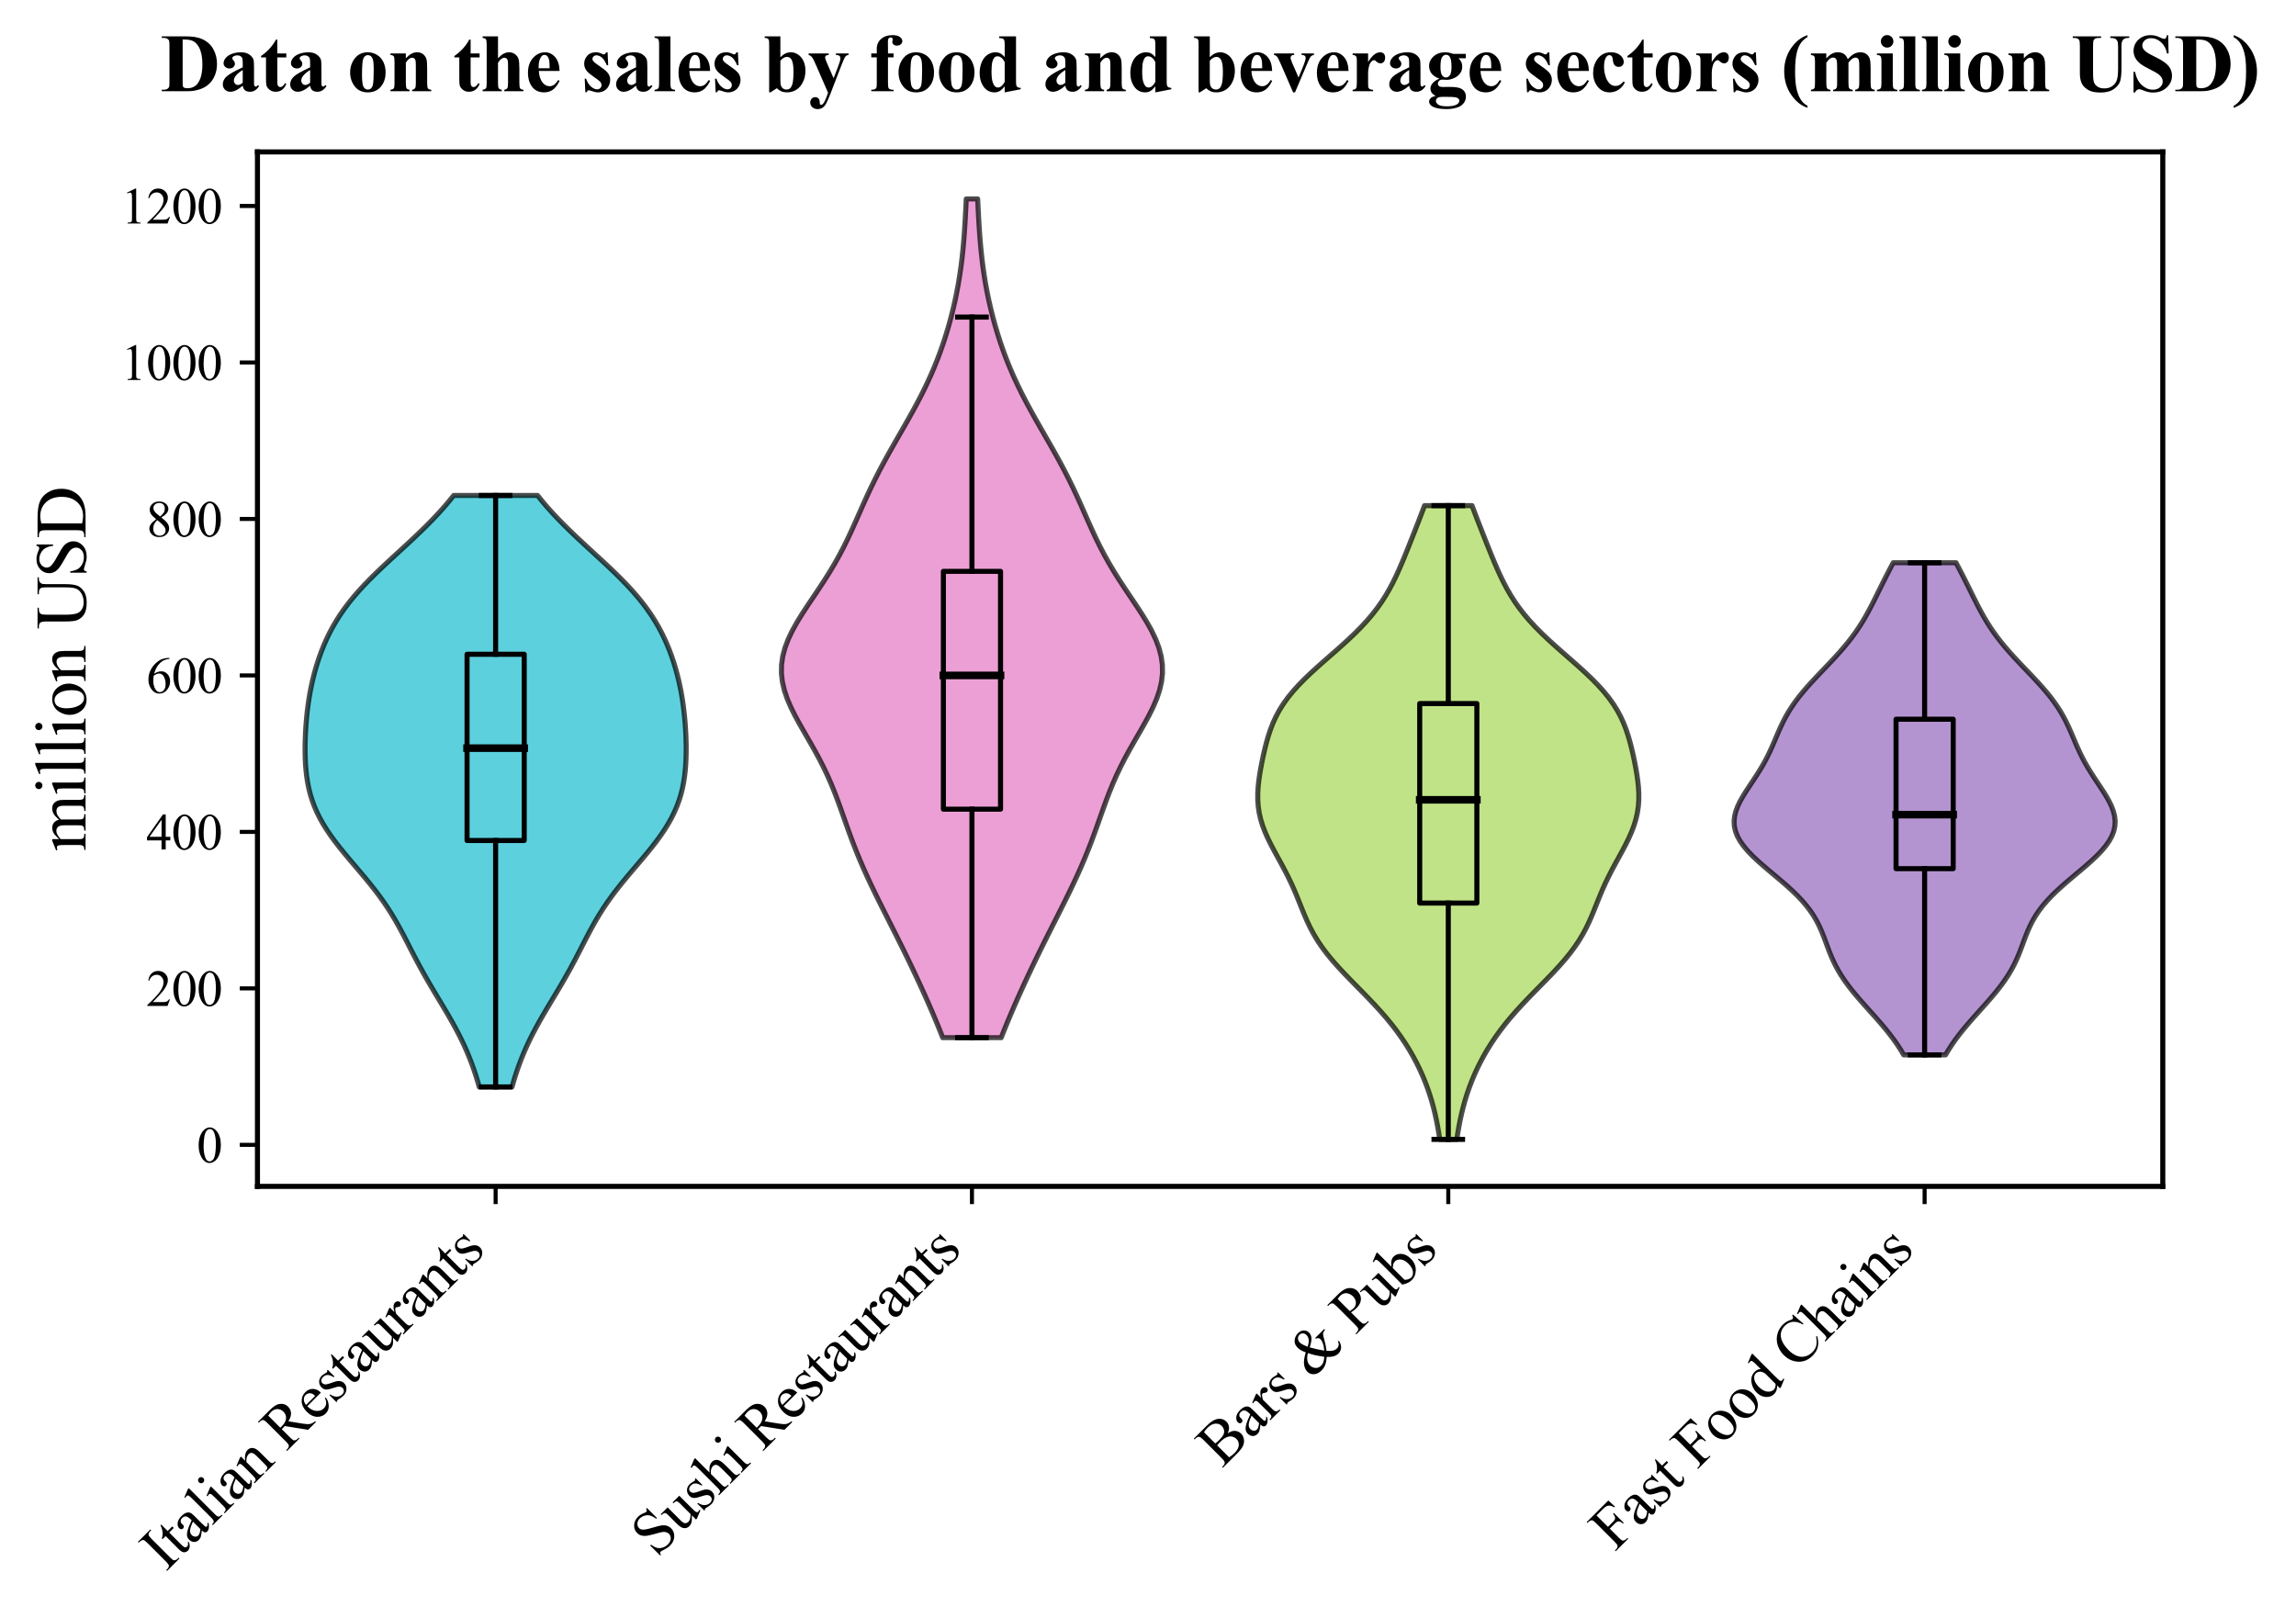 <?xml version="1.0" encoding="utf-8" standalone="no"?>
<!DOCTYPE svg PUBLIC "-//W3C//DTD SVG 1.1//EN"
  "http://www.w3.org/Graphics/SVG/1.1/DTD/svg11.dtd">
<svg xmlns:xlink="http://www.w3.org/1999/xlink" width="454.062pt" height="319.946pt" viewBox="0 0 454.062 319.946" xmlns="http://www.w3.org/2000/svg" version="1.1">
 <defs>
  <style type="text/css">*{stroke-linejoin: round; stroke-linecap: butt}</style>
 </defs>
 <g id="figure_1">
  <g id="patch_1">
   <path d="M 0 319.946 
L 454.062 319.946 
L 454.062 0 
L 0 0 
z
" style="fill: #ffffff"/>
  </g>
  <g id="axes_1">
   <g id="patch_2">
    <path d="M 50.916 234.653 
L 427.716 234.653 
L 427.716 30.045 
L 50.916 30.045 
z
" style="fill: #ffffff"/>
   </g>
   <g id="PolyCollection_1">
    <defs>
     <path id="m3069630021" d="M 101.252 -104.961 
L 94.779 -104.961 
L 94.436 -106.142 
L 94.068 -107.324 
L 93.672 -108.506 
L 93.246 -109.687 
L 92.787 -110.869 
L 92.295 -112.051 
L 91.768 -113.233 
L 91.206 -114.414 
L 90.61 -115.596 
L 89.983 -116.778 
L 89.328 -117.959 
L 88.651 -119.141 
L 87.956 -120.323 
L 87.25 -121.505 
L 86.54 -122.686 
L 85.832 -123.868 
L 85.132 -125.05 
L 84.445 -126.231 
L 83.774 -127.413 
L 83.122 -128.595 
L 82.487 -129.777 
L 81.867 -130.958 
L 81.258 -132.14 
L 80.653 -133.322 
L 80.044 -134.504 
L 79.423 -135.685 
L 78.78 -136.867 
L 78.108 -138.049 
L 77.397 -139.23 
L 76.644 -140.412 
L 75.843 -141.594 
L 74.995 -142.776 
L 74.101 -143.957 
L 73.165 -145.139 
L 72.196 -146.321 
L 71.203 -147.502 
L 70.198 -148.684 
L 69.195 -149.866 
L 68.205 -151.048 
L 67.244 -152.229 
L 66.324 -153.411 
L 65.456 -154.593 
L 64.65 -155.774 
L 63.913 -156.956 
L 63.25 -158.138 
L 62.664 -159.32 
L 62.155 -160.501 
L 61.721 -161.683 
L 61.359 -162.865 
L 61.063 -164.046 
L 60.828 -165.228 
L 60.647 -166.41 
L 60.513 -167.592 
L 60.421 -168.773 
L 60.364 -169.955 
L 60.337 -171.137 
L 60.336 -172.318 
L 60.358 -173.5 
L 60.402 -174.682 
L 60.467 -175.864 
L 60.551 -177.045 
L 60.656 -178.227 
L 60.784 -179.409 
L 60.934 -180.59 
L 61.11 -181.772 
L 61.312 -182.954 
L 61.542 -184.136 
L 61.802 -185.317 
L 62.093 -186.499 
L 62.417 -187.681 
L 62.775 -188.862 
L 63.17 -190.044 
L 63.604 -191.226 
L 64.081 -192.408 
L 64.604 -193.589 
L 65.178 -194.771 
L 65.807 -195.953 
L 66.496 -197.134 
L 67.249 -198.316 
L 68.068 -199.498 
L 68.956 -200.68 
L 69.913 -201.861 
L 70.937 -203.043 
L 72.025 -204.225 
L 73.171 -205.406 
L 74.366 -206.588 
L 75.601 -207.77 
L 76.865 -208.952 
L 78.147 -210.133 
L 79.435 -211.315 
L 80.716 -212.497 
L 81.981 -213.678 
L 83.22 -214.86 
L 84.423 -216.042 
L 85.585 -217.224 
L 86.699 -218.405 
L 87.763 -219.587 
L 88.772 -220.769 
L 89.724 -221.95 
L 106.308 -221.95 
L 106.308 -221.95 
L 107.26 -220.769 
L 108.269 -219.587 
L 109.332 -218.405 
L 110.447 -217.224 
L 111.609 -216.042 
L 112.812 -214.86 
L 114.051 -213.678 
L 115.316 -212.497 
L 116.597 -211.315 
L 117.885 -210.133 
L 119.167 -208.952 
L 120.431 -207.77 
L 121.666 -206.588 
L 122.861 -205.406 
L 124.007 -204.225 
L 125.095 -203.043 
L 126.119 -201.861 
L 127.076 -200.68 
L 127.964 -199.498 
L 128.783 -198.316 
L 129.536 -197.134 
L 130.224 -195.953 
L 130.853 -194.771 
L 131.427 -193.589 
L 131.951 -192.408 
L 132.428 -191.226 
L 132.862 -190.044 
L 133.257 -188.862 
L 133.615 -187.681 
L 133.939 -186.499 
L 134.23 -185.317 
L 134.49 -184.136 
L 134.72 -182.954 
L 134.922 -181.772 
L 135.097 -180.59 
L 135.248 -179.409 
L 135.375 -178.227 
L 135.481 -177.045 
L 135.565 -175.864 
L 135.63 -174.682 
L 135.673 -173.5 
L 135.696 -172.318 
L 135.695 -171.137 
L 135.668 -169.955 
L 135.611 -168.773 
L 135.519 -167.592 
L 135.385 -166.41 
L 135.204 -165.228 
L 134.969 -164.046 
L 134.673 -162.865 
L 134.311 -161.683 
L 133.877 -160.501 
L 133.368 -159.32 
L 132.782 -158.138 
L 132.119 -156.956 
L 131.382 -155.774 
L 130.576 -154.593 
L 129.708 -153.411 
L 128.788 -152.229 
L 127.827 -151.048 
L 126.837 -149.866 
L 125.834 -148.684 
L 124.829 -147.502 
L 123.836 -146.321 
L 122.867 -145.139 
L 121.931 -143.957 
L 121.037 -142.776 
L 120.189 -141.594 
L 119.388 -140.412 
L 118.635 -139.23 
L 117.924 -138.049 
L 117.252 -136.867 
L 116.609 -135.685 
L 115.988 -134.504 
L 115.379 -133.322 
L 114.774 -132.14 
L 114.165 -130.958 
L 113.545 -129.777 
L 112.91 -128.595 
L 112.258 -127.413 
L 111.587 -126.231 
L 110.9 -125.05 
L 110.2 -123.868 
L 109.492 -122.686 
L 108.782 -121.505 
L 108.076 -120.323 
L 107.381 -119.141 
L 106.704 -117.959 
L 106.049 -116.778 
L 105.422 -115.596 
L 104.826 -114.414 
L 104.264 -113.233 
L 103.737 -112.051 
L 103.245 -110.869 
L 102.786 -109.687 
L 102.36 -108.506 
L 101.964 -107.324 
L 101.596 -106.142 
L 101.252 -104.961 
z
" style="stroke: #000000; stroke-opacity: 0.7"/>
    </defs>
    <g clip-path="url(#p7bbb25916a)">
     <use xlink:href="#m3069630021" x="0" y="319.946" style="fill: #17becf; fill-opacity: 0.7; stroke: #000000; stroke-opacity: 0.7"/>
    </g>
   </g>
   <g id="PolyCollection_2">
    <defs>
     <path id="m2079ac64f1" d="M 198.002 -114.71 
L 186.43 -114.71 
L 185.766 -116.385 
L 185.078 -118.061 
L 184.369 -119.737 
L 183.642 -121.412 
L 182.898 -123.088 
L 182.138 -124.764 
L 181.364 -126.439 
L 180.576 -128.115 
L 179.774 -129.791 
L 178.959 -131.466 
L 178.133 -133.142 
L 177.296 -134.818 
L 176.453 -136.493 
L 175.607 -138.169 
L 174.762 -139.845 
L 173.923 -141.52 
L 173.096 -143.196 
L 172.288 -144.872 
L 171.504 -146.547 
L 170.749 -148.223 
L 170.027 -149.899 
L 169.339 -151.574 
L 168.684 -153.25 
L 168.059 -154.926 
L 167.455 -156.601 
L 166.863 -158.277 
L 166.269 -159.953 
L 165.66 -161.628 
L 165.02 -163.304 
L 164.335 -164.98 
L 163.596 -166.655 
L 162.797 -168.331 
L 161.937 -170.007 
L 161.023 -171.682 
L 160.071 -173.358 
L 159.101 -175.034 
L 158.144 -176.709 
L 157.231 -178.385 
L 156.398 -180.061 
L 155.682 -181.736 
L 155.115 -183.412 
L 154.726 -185.088 
L 154.536 -186.763 
L 154.557 -188.439 
L 154.791 -190.114 
L 155.231 -191.79 
L 155.861 -193.466 
L 156.655 -195.141 
L 157.584 -196.817 
L 158.613 -198.493 
L 159.707 -200.168 
L 160.832 -201.844 
L 161.957 -203.52 
L 163.057 -205.195 
L 164.111 -206.871 
L 165.109 -208.547 
L 166.044 -210.222 
L 166.919 -211.898 
L 167.74 -213.574 
L 168.519 -215.249 
L 169.271 -216.925 
L 170.011 -218.601 
L 170.755 -220.276 
L 171.515 -221.952 
L 172.302 -223.628 
L 173.123 -225.303 
L 173.981 -226.979 
L 174.875 -228.655 
L 175.8 -230.33 
L 176.748 -232.006 
L 177.709 -233.682 
L 178.673 -235.357 
L 179.627 -237.033 
L 180.562 -238.709 
L 181.467 -240.384 
L 182.334 -242.06 
L 183.158 -243.736 
L 183.934 -245.411 
L 184.663 -247.087 
L 185.342 -248.763 
L 185.973 -250.438 
L 186.559 -252.114 
L 187.101 -253.79 
L 187.602 -255.465 
L 188.062 -257.141 
L 188.484 -258.817 
L 188.869 -260.492 
L 189.216 -262.168 
L 189.527 -263.844 
L 189.802 -265.519 
L 190.043 -267.195 
L 190.252 -268.871 
L 190.43 -270.546 
L 190.582 -272.222 
L 190.712 -273.898 
L 190.822 -275.573 
L 190.919 -277.249 
L 191.006 -278.925 
L 191.086 -280.6 
L 193.346 -280.6 
L 193.346 -280.6 
L 193.426 -278.925 
L 193.513 -277.249 
L 193.61 -275.573 
L 193.72 -273.898 
L 193.85 -272.222 
L 194.002 -270.546 
L 194.18 -268.871 
L 194.389 -267.195 
L 194.63 -265.519 
L 194.905 -263.844 
L 195.216 -262.168 
L 195.563 -260.492 
L 195.948 -258.817 
L 196.37 -257.141 
L 196.83 -255.465 
L 197.331 -253.79 
L 197.873 -252.114 
L 198.458 -250.438 
L 199.09 -248.763 
L 199.769 -247.087 
L 200.497 -245.411 
L 201.274 -243.736 
L 202.098 -242.06 
L 202.965 -240.384 
L 203.87 -238.709 
L 204.804 -237.033 
L 205.759 -235.357 
L 206.723 -233.682 
L 207.684 -232.006 
L 208.632 -230.33 
L 209.557 -228.655 
L 210.451 -226.979 
L 211.309 -225.303 
L 212.13 -223.628 
L 212.917 -221.952 
L 213.677 -220.276 
L 214.42 -218.601 
L 215.161 -216.925 
L 215.913 -215.249 
L 216.692 -213.574 
L 217.513 -211.898 
L 218.388 -210.222 
L 219.323 -208.547 
L 220.32 -206.871 
L 221.375 -205.195 
L 222.475 -203.52 
L 223.6 -201.844 
L 224.725 -200.168 
L 225.819 -198.493 
L 226.848 -196.817 
L 227.777 -195.141 
L 228.571 -193.466 
L 229.201 -191.79 
L 229.641 -190.114 
L 229.875 -188.439 
L 229.896 -186.763 
L 229.706 -185.088 
L 229.317 -183.412 
L 228.75 -181.736 
L 228.034 -180.061 
L 227.201 -178.385 
L 226.288 -176.709 
L 225.331 -175.034 
L 224.361 -173.358 
L 223.409 -171.682 
L 222.495 -170.007 
L 221.635 -168.331 
L 220.835 -166.655 
L 220.096 -164.98 
L 219.412 -163.304 
L 218.772 -161.628 
L 218.163 -159.953 
L 217.569 -158.277 
L 216.977 -156.601 
L 216.373 -154.926 
L 215.748 -153.25 
L 215.093 -151.574 
L 214.405 -149.899 
L 213.683 -148.223 
L 212.928 -146.547 
L 212.144 -144.872 
L 211.336 -143.196 
L 210.509 -141.52 
L 209.67 -139.845 
L 208.825 -138.169 
L 207.978 -136.493 
L 207.135 -134.818 
L 206.299 -133.142 
L 205.473 -131.466 
L 204.658 -129.791 
L 203.856 -128.115 
L 203.068 -126.439 
L 202.294 -124.764 
L 201.534 -123.088 
L 200.79 -121.412 
L 200.063 -119.737 
L 199.354 -118.061 
L 198.666 -116.385 
L 198.002 -114.71 
z
" style="stroke: #000000; stroke-opacity: 0.7"/>
    </defs>
    <g clip-path="url(#p7bbb25916a)">
     <use xlink:href="#m2079ac64f1" x="0" y="319.946" style="fill: #e377c2; fill-opacity: 0.7; stroke: #000000; stroke-opacity: 0.7"/>
    </g>
   </g>
   <g id="PolyCollection_3">
    <defs>
     <path id="m498fa7bd67" d="M 288.104 -94.592 
L 284.727 -94.592 
L 284.532 -95.859 
L 284.313 -97.125 
L 284.068 -98.391 
L 283.791 -99.657 
L 283.479 -100.923 
L 283.13 -102.189 
L 282.74 -103.455 
L 282.306 -104.721 
L 281.828 -105.988 
L 281.303 -107.254 
L 280.73 -108.52 
L 280.107 -109.786 
L 279.431 -111.052 
L 278.7 -112.318 
L 277.911 -113.584 
L 277.061 -114.85 
L 276.148 -116.117 
L 275.171 -117.383 
L 274.13 -118.649 
L 273.029 -119.915 
L 271.873 -121.181 
L 270.674 -122.447 
L 269.443 -123.713 
L 268.197 -124.979 
L 266.955 -126.246 
L 265.737 -127.512 
L 264.561 -128.778 
L 263.447 -130.044 
L 262.41 -131.31 
L 261.46 -132.576 
L 260.603 -133.842 
L 259.838 -135.108 
L 259.157 -136.375 
L 258.549 -137.641 
L 257.995 -138.907 
L 257.475 -140.173 
L 256.97 -141.439 
L 256.458 -142.705 
L 255.924 -143.971 
L 255.355 -145.237 
L 254.747 -146.504 
L 254.101 -147.77 
L 253.424 -149.036 
L 252.731 -150.302 
L 252.039 -151.568 
L 251.369 -152.834 
L 250.743 -154.1 
L 250.181 -155.366 
L 249.699 -156.633 
L 249.31 -157.899 
L 249.021 -159.165 
L 248.833 -160.431 
L 248.741 -161.697 
L 248.736 -162.963 
L 248.806 -164.229 
L 248.938 -165.495 
L 249.117 -166.762 
L 249.333 -168.028 
L 249.576 -169.294 
L 249.843 -170.56 
L 250.135 -171.826 
L 250.457 -173.092 
L 250.821 -174.358 
L 251.239 -175.624 
L 251.728 -176.891 
L 252.304 -178.157 
L 252.982 -179.423 
L 253.772 -180.689 
L 254.681 -181.955 
L 255.71 -183.221 
L 256.854 -184.487 
L 258.102 -185.753 
L 259.435 -187.02 
L 260.832 -188.286 
L 262.267 -189.552 
L 263.715 -190.818 
L 265.149 -192.084 
L 266.544 -193.35 
L 267.88 -194.616 
L 269.14 -195.882 
L 270.313 -197.149 
L 271.391 -198.415 
L 272.375 -199.681 
L 273.267 -200.947 
L 274.074 -202.213 
L 274.806 -203.479 
L 275.475 -204.745 
L 276.093 -206.011 
L 276.67 -207.278 
L 277.218 -208.544 
L 277.746 -209.81 
L 278.26 -211.076 
L 278.767 -212.342 
L 279.269 -213.608 
L 279.768 -214.874 
L 280.264 -216.14 
L 280.756 -217.407 
L 281.242 -218.673 
L 281.718 -219.939 
L 291.114 -219.939 
L 291.114 -219.939 
L 291.59 -218.673 
L 292.076 -217.407 
L 292.568 -216.14 
L 293.064 -214.874 
L 293.563 -213.608 
L 294.065 -212.342 
L 294.572 -211.076 
L 295.086 -209.81 
L 295.614 -208.544 
L 296.162 -207.278 
L 296.739 -206.011 
L 297.357 -204.745 
L 298.025 -203.479 
L 298.758 -202.213 
L 299.565 -200.947 
L 300.457 -199.681 
L 301.441 -198.415 
L 302.519 -197.149 
L 303.692 -195.882 
L 304.952 -194.616 
L 306.288 -193.35 
L 307.683 -192.084 
L 309.117 -190.818 
L 310.565 -189.552 
L 312 -188.286 
L 313.397 -187.02 
L 314.73 -185.753 
L 315.977 -184.487 
L 317.122 -183.221 
L 318.151 -181.955 
L 319.06 -180.689 
L 319.85 -179.423 
L 320.528 -178.157 
L 321.104 -176.891 
L 321.593 -175.624 
L 322.011 -174.358 
L 322.375 -173.092 
L 322.697 -171.826 
L 322.989 -170.56 
L 323.256 -169.294 
L 323.499 -168.028 
L 323.715 -166.762 
L 323.894 -165.495 
L 324.026 -164.229 
L 324.096 -162.963 
L 324.091 -161.697 
L 323.999 -160.431 
L 323.811 -159.165 
L 323.522 -157.899 
L 323.133 -156.633 
L 322.651 -155.366 
L 322.089 -154.1 
L 321.463 -152.834 
L 320.793 -151.568 
L 320.101 -150.302 
L 319.408 -149.036 
L 318.731 -147.77 
L 318.085 -146.504 
L 317.477 -145.237 
L 316.908 -143.971 
L 316.374 -142.705 
L 315.862 -141.439 
L 315.357 -140.173 
L 314.837 -138.907 
L 314.283 -137.641 
L 313.675 -136.375 
L 312.994 -135.108 
L 312.229 -133.842 
L 311.372 -132.576 
L 310.422 -131.31 
L 309.385 -130.044 
L 308.271 -128.778 
L 307.095 -127.512 
L 305.877 -126.246 
L 304.635 -124.979 
L 303.389 -123.713 
L 302.158 -122.447 
L 300.959 -121.181 
L 299.803 -119.915 
L 298.702 -118.649 
L 297.661 -117.383 
L 296.684 -116.117 
L 295.771 -114.85 
L 294.921 -113.584 
L 294.132 -112.318 
L 293.401 -111.052 
L 292.725 -109.786 
L 292.102 -108.52 
L 291.528 -107.254 
L 291.004 -105.988 
L 290.525 -104.721 
L 290.092 -103.455 
L 289.702 -102.189 
L 289.352 -100.923 
L 289.041 -99.657 
L 288.764 -98.391 
L 288.518 -97.125 
L 288.3 -95.859 
L 288.104 -94.592 
z
" style="stroke: #000000; stroke-opacity: 0.7"/>
    </defs>
    <g clip-path="url(#p7bbb25916a)">
     <use xlink:href="#m498fa7bd67" x="0" y="319.946" style="fill: #a6d854; fill-opacity: 0.7; stroke: #000000; stroke-opacity: 0.7"/>
    </g>
   </g>
   <g id="PolyCollection_4">
    <defs>
     <path id="mf77928fd02" d="M 384.758 -111.305 
L 376.474 -111.305 
L 375.889 -112.288 
L 375.253 -113.272 
L 374.565 -114.255 
L 373.828 -115.238 
L 373.048 -116.221 
L 372.23 -117.205 
L 371.381 -118.188 
L 370.51 -119.171 
L 369.629 -120.154 
L 368.749 -121.137 
L 367.881 -122.121 
L 367.037 -123.104 
L 366.229 -124.087 
L 365.467 -125.07 
L 364.757 -126.053 
L 364.106 -127.037 
L 363.515 -128.02 
L 362.984 -129.003 
L 362.507 -129.986 
L 362.078 -130.969 
L 361.686 -131.953 
L 361.316 -132.936 
L 360.953 -133.919 
L 360.58 -134.902 
L 360.18 -135.885 
L 359.736 -136.869 
L 359.232 -137.852 
L 358.655 -138.835 
L 357.995 -139.818 
L 357.246 -140.801 
L 356.405 -141.785 
L 355.476 -142.768 
L 354.465 -143.751 
L 353.386 -144.734 
L 352.253 -145.717 
L 351.088 -146.701 
L 349.915 -147.684 
L 348.758 -148.667 
L 347.644 -149.65 
L 346.6 -150.633 
L 345.651 -151.617 
L 344.821 -152.6 
L 344.127 -153.583 
L 343.585 -154.566 
L 343.205 -155.549 
L 342.989 -156.533 
L 342.936 -157.516 
L 343.038 -158.499 
L 343.281 -159.482 
L 343.65 -160.465 
L 344.121 -161.449 
L 344.674 -162.432 
L 345.284 -163.415 
L 345.927 -164.398 
L 346.583 -165.381 
L 347.232 -166.365 
L 347.859 -167.348 
L 348.454 -168.331 
L 349.01 -169.314 
L 349.525 -170.297 
L 350.003 -171.281 
L 350.45 -172.264 
L 350.877 -173.247 
L 351.294 -174.23 
L 351.716 -175.213 
L 352.156 -176.197 
L 352.626 -177.18 
L 353.139 -178.163 
L 353.703 -179.146 
L 354.324 -180.129 
L 355.004 -181.113 
L 355.745 -182.096 
L 356.541 -183.079 
L 357.387 -184.062 
L 358.274 -185.045 
L 359.191 -186.029 
L 360.126 -187.012 
L 361.066 -187.995 
L 362.001 -188.978 
L 362.918 -189.961 
L 363.807 -190.945 
L 364.66 -191.928 
L 365.47 -192.911 
L 366.235 -193.894 
L 366.952 -194.877 
L 367.623 -195.861 
L 368.249 -196.844 
L 368.835 -197.827 
L 369.388 -198.81 
L 369.914 -199.793 
L 370.419 -200.777 
L 370.912 -201.76 
L 371.398 -202.743 
L 371.884 -203.726 
L 372.373 -204.709 
L 372.869 -205.693 
L 373.373 -206.676 
L 373.884 -207.659 
L 374.401 -208.642 
L 386.831 -208.642 
L 386.831 -208.642 
L 387.347 -207.659 
L 387.859 -206.676 
L 388.363 -205.693 
L 388.859 -204.709 
L 389.348 -203.726 
L 389.834 -202.743 
L 390.32 -201.76 
L 390.813 -200.777 
L 391.318 -199.793 
L 391.844 -198.81 
L 392.396 -197.827 
L 392.983 -196.844 
L 393.609 -195.861 
L 394.279 -194.877 
L 394.997 -193.894 
L 395.761 -192.911 
L 396.572 -191.928 
L 397.425 -190.945 
L 398.314 -189.961 
L 399.231 -188.978 
L 400.165 -187.995 
L 401.106 -187.012 
L 402.041 -186.029 
L 402.958 -185.045 
L 403.845 -184.062 
L 404.691 -183.079 
L 405.487 -182.096 
L 406.227 -181.113 
L 406.908 -180.129 
L 407.529 -179.146 
L 408.093 -178.163 
L 408.606 -177.18 
L 409.076 -176.197 
L 409.516 -175.213 
L 409.938 -174.23 
L 410.355 -173.247 
L 410.781 -172.264 
L 411.229 -171.281 
L 411.707 -170.297 
L 412.222 -169.314 
L 412.778 -168.331 
L 413.373 -167.348 
L 414 -166.365 
L 414.649 -165.381 
L 415.304 -164.398 
L 415.948 -163.415 
L 416.558 -162.432 
L 417.11 -161.449 
L 417.582 -160.465 
L 417.95 -159.482 
L 418.194 -158.499 
L 418.296 -157.516 
L 418.243 -156.533 
L 418.027 -155.549 
L 417.647 -154.566 
L 417.105 -153.583 
L 416.411 -152.6 
L 415.581 -151.617 
L 414.632 -150.633 
L 413.588 -149.65 
L 412.474 -148.667 
L 411.317 -147.684 
L 410.144 -146.701 
L 408.979 -145.717 
L 407.846 -144.734 
L 406.767 -143.751 
L 405.756 -142.768 
L 404.827 -141.785 
L 403.986 -140.801 
L 403.237 -139.818 
L 402.577 -138.835 
L 402 -137.852 
L 401.496 -136.869 
L 401.052 -135.885 
L 400.652 -134.902 
L 400.279 -133.919 
L 399.916 -132.936 
L 399.546 -131.953 
L 399.153 -130.969 
L 398.725 -129.986 
L 398.248 -129.003 
L 397.717 -128.02 
L 397.126 -127.037 
L 396.475 -126.053 
L 395.765 -125.07 
L 395.002 -124.087 
L 394.194 -123.104 
L 393.351 -122.121 
L 392.483 -121.137 
L 391.603 -120.154 
L 390.722 -119.171 
L 389.851 -118.188 
L 389.002 -117.205 
L 388.184 -116.221 
L 387.403 -115.238 
L 386.667 -114.255 
L 385.979 -113.272 
L 385.343 -112.288 
L 384.758 -111.305 
z
" style="stroke: #000000; stroke-opacity: 0.7"/>
    </defs>
    <g clip-path="url(#p7bbb25916a)">
     <use xlink:href="#mf77928fd02" x="0" y="319.946" style="fill: #9467bd; fill-opacity: 0.7; stroke: #000000; stroke-opacity: 0.7"/>
    </g>
   </g>
   <g id="matplotlib.axis_1">
    <g id="xtick_1">
     <g id="line2d_1">
      <defs>
       <path id="m5764406530" d="M 0 0 
L 0 3.5 
" style="stroke: #000000; stroke-width: 0.8"/>
      </defs>
      <g>
       <use xlink:href="#m5764406530" x="98.016" y="234.653" style="stroke: #000000; stroke-width: 0.8"/>
      </g>
     </g>
     <g id="text_1">
      <!-- Italian Restaurants -->
      <g transform="translate(32.816 310.931) rotate(-45) scale(0.12 -0.12)">
       <defs>
        <path id="TimesNewRomanPSMT-49" d="M 1975 116 
L 1975 0 
L 159 0 
L 159 116 
L 309 116 
Q 572 116 691 269 
Q 766 369 766 750 
L 766 3488 
Q 766 3809 725 3913 
Q 694 3991 597 4047 
Q 459 4122 309 4122 
L 159 4122 
L 159 4238 
L 1975 4238 
L 1975 4122 
L 1822 4122 
Q 1563 4122 1444 3969 
Q 1366 3869 1366 3488 
L 1366 750 
Q 1366 428 1406 325 
Q 1438 247 1538 191 
Q 1672 116 1822 116 
L 1975 116 
z
" transform="scale(0.016)"/>
        <path id="TimesNewRomanPSMT-74" d="M 1031 3803 
L 1031 2863 
L 1700 2863 
L 1700 2644 
L 1031 2644 
L 1031 788 
Q 1031 509 1111 412 
Q 1191 316 1316 316 
Q 1419 316 1516 380 
Q 1613 444 1666 569 
L 1788 569 
Q 1678 263 1478 108 
Q 1278 -47 1066 -47 
Q 922 -47 784 33 
Q 647 113 581 261 
Q 516 409 516 719 
L 516 2644 
L 63 2644 
L 63 2747 
Q 234 2816 414 2980 
Q 594 3144 734 3369 
Q 806 3488 934 3803 
L 1031 3803 
z
" transform="scale(0.016)"/>
        <path id="TimesNewRomanPSMT-61" d="M 1822 413 
Q 1381 72 1269 19 
Q 1100 -59 909 -59 
Q 613 -59 420 144 
Q 228 347 228 678 
Q 228 888 322 1041 
Q 450 1253 767 1440 
Q 1084 1628 1822 1897 
L 1822 2009 
Q 1822 2438 1686 2597 
Q 1550 2756 1291 2756 
Q 1094 2756 978 2650 
Q 859 2544 859 2406 
L 866 2225 
Q 866 2081 792 2003 
Q 719 1925 600 1925 
Q 484 1925 411 2006 
Q 338 2088 338 2228 
Q 338 2497 613 2722 
Q 888 2947 1384 2947 
Q 1766 2947 2009 2819 
Q 2194 2722 2281 2516 
Q 2338 2381 2338 1966 
L 2338 994 
Q 2338 584 2353 492 
Q 2369 400 2405 369 
Q 2441 338 2488 338 
Q 2538 338 2575 359 
Q 2641 400 2828 588 
L 2828 413 
Q 2478 -56 2159 -56 
Q 2006 -56 1915 50 
Q 1825 156 1822 413 
z
M 1822 616 
L 1822 1706 
Q 1350 1519 1213 1441 
Q 966 1303 859 1153 
Q 753 1003 753 825 
Q 753 600 887 451 
Q 1022 303 1197 303 
Q 1434 303 1822 616 
z
" transform="scale(0.016)"/>
        <path id="TimesNewRomanPSMT-6c" d="M 1184 4444 
L 1184 647 
Q 1184 378 1223 290 
Q 1263 203 1344 158 
Q 1425 113 1647 113 
L 1647 0 
L 244 0 
L 244 113 
Q 441 113 512 153 
Q 584 194 625 287 
Q 666 381 666 647 
L 666 3247 
Q 666 3731 644 3842 
Q 622 3953 573 3993 
Q 525 4034 450 4034 
Q 369 4034 244 3984 
L 191 4094 
L 1044 4444 
L 1184 4444 
z
" transform="scale(0.016)"/>
        <path id="TimesNewRomanPSMT-69" d="M 928 4444 
Q 1059 4444 1151 4351 
Q 1244 4259 1244 4128 
Q 1244 3997 1151 3903 
Q 1059 3809 928 3809 
Q 797 3809 703 3903 
Q 609 3997 609 4128 
Q 609 4259 701 4351 
Q 794 4444 928 4444 
z
M 1188 2947 
L 1188 647 
Q 1188 378 1227 289 
Q 1266 200 1342 156 
Q 1419 113 1622 113 
L 1622 0 
L 231 0 
L 231 113 
Q 441 113 512 153 
Q 584 194 626 287 
Q 669 381 669 647 
L 669 1750 
Q 669 2216 641 2353 
Q 619 2453 572 2492 
Q 525 2531 444 2531 
Q 356 2531 231 2484 
L 188 2597 
L 1050 2947 
L 1188 2947 
z
" transform="scale(0.016)"/>
        <path id="TimesNewRomanPSMT-6e" d="M 1034 2341 
Q 1538 2947 1994 2947 
Q 2228 2947 2397 2830 
Q 2566 2713 2666 2444 
Q 2734 2256 2734 1869 
L 2734 647 
Q 2734 375 2778 278 
Q 2813 200 2889 156 
Q 2966 113 3172 113 
L 3172 0 
L 1756 0 
L 1756 113 
L 1816 113 
Q 2016 113 2095 173 
Q 2175 234 2206 353 
Q 2219 400 2219 647 
L 2219 1819 
Q 2219 2209 2117 2386 
Q 2016 2563 1775 2563 
Q 1403 2563 1034 2156 
L 1034 647 
Q 1034 356 1069 288 
Q 1113 197 1189 155 
Q 1266 113 1500 113 
L 1500 0 
L 84 0 
L 84 113 
L 147 113 
Q 366 113 442 223 
Q 519 334 519 647 
L 519 1709 
Q 519 2225 495 2337 
Q 472 2450 423 2490 
Q 375 2531 294 2531 
Q 206 2531 84 2484 
L 38 2597 
L 900 2947 
L 1034 2947 
L 1034 2341 
z
" transform="scale(0.016)"/>
        <path id="TimesNewRomanPSMT-20" transform="scale(0.016)"/>
        <path id="TimesNewRomanPSMT-52" d="M 4325 0 
L 3194 0 
L 1759 1981 
Q 1600 1975 1500 1975 
Q 1459 1975 1412 1976 
Q 1366 1978 1316 1981 
L 1316 750 
Q 1316 350 1403 253 
Q 1522 116 1759 116 
L 1925 116 
L 1925 0 
L 109 0 
L 109 116 
L 269 116 
Q 538 116 653 291 
Q 719 388 719 750 
L 719 3488 
Q 719 3888 631 3984 
Q 509 4122 269 4122 
L 109 4122 
L 109 4238 
L 1653 4238 
Q 2328 4238 2648 4139 
Q 2969 4041 3192 3777 
Q 3416 3513 3416 3147 
Q 3416 2756 3161 2468 
Q 2906 2181 2372 2063 
L 3247 847 
Q 3547 428 3762 290 
Q 3978 153 4325 116 
L 4325 0 
z
M 1316 2178 
Q 1375 2178 1419 2176 
Q 1463 2175 1491 2175 
Q 2097 2175 2405 2437 
Q 2713 2700 2713 3106 
Q 2713 3503 2464 3751 
Q 2216 4000 1806 4000 
Q 1625 4000 1316 3941 
L 1316 2178 
z
" transform="scale(0.016)"/>
        <path id="TimesNewRomanPSMT-65" d="M 681 1784 
Q 678 1147 991 784 
Q 1303 422 1725 422 
Q 2006 422 2214 576 
Q 2422 731 2563 1106 
L 2659 1044 
Q 2594 616 2278 264 
Q 1963 -88 1488 -88 
Q 972 -88 605 314 
Q 238 716 238 1394 
Q 238 2128 614 2539 
Q 991 2950 1559 2950 
Q 2041 2950 2350 2633 
Q 2659 2316 2659 1784 
L 681 1784 
z
M 681 1966 
L 2006 1966 
Q 1991 2241 1941 2353 
Q 1863 2528 1708 2628 
Q 1553 2728 1384 2728 
Q 1125 2728 920 2526 
Q 716 2325 681 1966 
z
" transform="scale(0.016)"/>
        <path id="TimesNewRomanPSMT-73" d="M 2050 2947 
L 2050 1972 
L 1947 1972 
Q 1828 2431 1642 2597 
Q 1456 2763 1169 2763 
Q 950 2763 815 2647 
Q 681 2531 681 2391 
Q 681 2216 781 2091 
Q 878 1963 1175 1819 
L 1631 1597 
Q 2266 1288 2266 781 
Q 2266 391 1970 151 
Q 1675 -88 1309 -88 
Q 1047 -88 709 6 
Q 606 38 541 38 
Q 469 38 428 -44 
L 325 -44 
L 325 978 
L 428 978 
Q 516 541 762 319 
Q 1009 97 1316 97 
Q 1531 97 1667 223 
Q 1803 350 1803 528 
Q 1803 744 1651 891 
Q 1500 1038 1047 1263 
Q 594 1488 453 1669 
Q 313 1847 313 2119 
Q 313 2472 555 2709 
Q 797 2947 1181 2947 
Q 1350 2947 1591 2875 
Q 1750 2828 1803 2828 
Q 1853 2828 1881 2850 
Q 1909 2872 1947 2947 
L 2050 2947 
z
" transform="scale(0.016)"/>
        <path id="TimesNewRomanPSMT-75" d="M 2709 2863 
L 2709 1128 
Q 2709 631 2732 520 
Q 2756 409 2807 365 
Q 2859 322 2928 322 
Q 3025 322 3147 375 
L 3191 266 
L 2334 -88 
L 2194 -88 
L 2194 519 
Q 1825 119 1631 15 
Q 1438 -88 1222 -88 
Q 981 -88 804 51 
Q 628 191 559 409 
Q 491 628 491 1028 
L 491 2306 
Q 491 2509 447 2587 
Q 403 2666 317 2708 
Q 231 2750 6 2747 
L 6 2863 
L 1009 2863 
L 1009 947 
Q 1009 547 1148 422 
Q 1288 297 1484 297 
Q 1619 297 1789 381 
Q 1959 466 2194 703 
L 2194 2325 
Q 2194 2569 2105 2655 
Q 2016 2741 1734 2747 
L 1734 2863 
L 2709 2863 
z
" transform="scale(0.016)"/>
        <path id="TimesNewRomanPSMT-72" d="M 1038 2947 
L 1038 2303 
Q 1397 2947 1775 2947 
Q 1947 2947 2059 2842 
Q 2172 2738 2172 2600 
Q 2172 2478 2090 2393 
Q 2009 2309 1897 2309 
Q 1788 2309 1652 2417 
Q 1516 2525 1450 2525 
Q 1394 2525 1328 2463 
Q 1188 2334 1038 2041 
L 1038 669 
Q 1038 431 1097 309 
Q 1138 225 1241 169 
Q 1344 113 1538 113 
L 1538 0 
L 72 0 
L 72 113 
Q 291 113 397 181 
Q 475 231 506 341 
Q 522 394 522 644 
L 522 1753 
Q 522 2253 501 2348 
Q 481 2444 426 2487 
Q 372 2531 291 2531 
Q 194 2531 72 2484 
L 41 2597 
L 906 2947 
L 1038 2947 
z
" transform="scale(0.016)"/>
       </defs>
       <use xlink:href="#TimesNewRomanPSMT-49"/>
       <use xlink:href="#TimesNewRomanPSMT-74" x="33.301"/>
       <use xlink:href="#TimesNewRomanPSMT-61" x="61.084"/>
       <use xlink:href="#TimesNewRomanPSMT-6c" x="105.469"/>
       <use xlink:href="#TimesNewRomanPSMT-69" x="133.252"/>
       <use xlink:href="#TimesNewRomanPSMT-61" x="161.035"/>
       <use xlink:href="#TimesNewRomanPSMT-6e" x="205.42"/>
       <use xlink:href="#TimesNewRomanPSMT-20" x="255.42"/>
       <use xlink:href="#TimesNewRomanPSMT-52" x="280.42"/>
       <use xlink:href="#TimesNewRomanPSMT-65" x="347.119"/>
       <use xlink:href="#TimesNewRomanPSMT-73" x="391.504"/>
       <use xlink:href="#TimesNewRomanPSMT-74" x="430.42"/>
       <use xlink:href="#TimesNewRomanPSMT-61" x="458.203"/>
       <use xlink:href="#TimesNewRomanPSMT-75" x="502.588"/>
       <use xlink:href="#TimesNewRomanPSMT-72" x="552.588"/>
       <use xlink:href="#TimesNewRomanPSMT-61" x="585.889"/>
       <use xlink:href="#TimesNewRomanPSMT-6e" x="630.273"/>
       <use xlink:href="#TimesNewRomanPSMT-74" x="680.273"/>
       <use xlink:href="#TimesNewRomanPSMT-73" x="708.057"/>
      </g>
     </g>
    </g>
    <g id="xtick_2">
     <g id="line2d_2">
      <g>
       <use xlink:href="#m5764406530" x="192.216" y="234.653" style="stroke: #000000; stroke-width: 0.8"/>
      </g>
     </g>
     <g id="text_2">
      <!-- Sushi Restaurants -->
      <g transform="translate(129.825 308.121) rotate(-45) scale(0.12 -0.12)">
       <defs>
        <path id="TimesNewRomanPSMT-53" d="M 2934 4334 
L 2934 2869 
L 2819 2869 
Q 2763 3291 2617 3541 
Q 2472 3791 2203 3937 
Q 1934 4084 1647 4084 
Q 1322 4084 1109 3886 
Q 897 3688 897 3434 
Q 897 3241 1031 3081 
Q 1225 2847 1953 2456 
Q 2547 2138 2764 1967 
Q 2981 1797 3098 1565 
Q 3216 1334 3216 1081 
Q 3216 600 2842 251 
Q 2469 -97 1881 -97 
Q 1697 -97 1534 -69 
Q 1438 -53 1133 45 
Q 828 144 747 144 
Q 669 144 623 97 
Q 578 50 556 -97 
L 441 -97 
L 441 1356 
L 556 1356 
Q 638 900 775 673 
Q 913 447 1195 297 
Q 1478 147 1816 147 
Q 2206 147 2432 353 
Q 2659 559 2659 841 
Q 2659 997 2573 1156 
Q 2488 1316 2306 1453 
Q 2184 1547 1640 1851 
Q 1097 2156 867 2337 
Q 638 2519 519 2737 
Q 400 2956 400 3219 
Q 400 3675 750 4004 
Q 1100 4334 1641 4334 
Q 1978 4334 2356 4169 
Q 2531 4091 2603 4091 
Q 2684 4091 2736 4139 
Q 2788 4188 2819 4334 
L 2934 4334 
z
" transform="scale(0.016)"/>
        <path id="TimesNewRomanPSMT-68" d="M 1041 4444 
L 1041 2350 
Q 1388 2731 1591 2839 
Q 1794 2947 1997 2947 
Q 2241 2947 2416 2812 
Q 2591 2678 2675 2391 
Q 2734 2191 2734 1659 
L 2734 647 
Q 2734 375 2778 275 
Q 2809 200 2884 156 
Q 2959 113 3159 113 
L 3159 0 
L 1753 0 
L 1753 113 
L 1819 113 
Q 2019 113 2097 173 
Q 2175 234 2206 353 
Q 2216 403 2216 647 
L 2216 1659 
Q 2216 2128 2167 2275 
Q 2119 2422 2012 2495 
Q 1906 2569 1756 2569 
Q 1603 2569 1437 2487 
Q 1272 2406 1041 2159 
L 1041 647 
Q 1041 353 1073 281 
Q 1106 209 1195 161 
Q 1284 113 1503 113 
L 1503 0 
L 84 0 
L 84 113 
Q 275 113 384 172 
Q 447 203 484 290 
Q 522 378 522 647 
L 522 3238 
Q 522 3728 498 3840 
Q 475 3953 426 3993 
Q 378 4034 297 4034 
Q 231 4034 84 3984 
L 41 4094 
L 897 4444 
L 1041 4444 
z
" transform="scale(0.016)"/>
       </defs>
       <use xlink:href="#TimesNewRomanPSMT-53"/>
       <use xlink:href="#TimesNewRomanPSMT-75" x="55.615"/>
       <use xlink:href="#TimesNewRomanPSMT-73" x="105.615"/>
       <use xlink:href="#TimesNewRomanPSMT-68" x="144.531"/>
       <use xlink:href="#TimesNewRomanPSMT-69" x="194.531"/>
       <use xlink:href="#TimesNewRomanPSMT-20" x="222.314"/>
       <use xlink:href="#TimesNewRomanPSMT-52" x="247.314"/>
       <use xlink:href="#TimesNewRomanPSMT-65" x="314.014"/>
       <use xlink:href="#TimesNewRomanPSMT-73" x="358.398"/>
       <use xlink:href="#TimesNewRomanPSMT-74" x="397.314"/>
       <use xlink:href="#TimesNewRomanPSMT-61" x="425.098"/>
       <use xlink:href="#TimesNewRomanPSMT-75" x="469.482"/>
       <use xlink:href="#TimesNewRomanPSMT-72" x="519.482"/>
       <use xlink:href="#TimesNewRomanPSMT-61" x="552.783"/>
       <use xlink:href="#TimesNewRomanPSMT-6e" x="597.168"/>
       <use xlink:href="#TimesNewRomanPSMT-74" x="647.168"/>
       <use xlink:href="#TimesNewRomanPSMT-73" x="674.951"/>
      </g>
     </g>
    </g>
    <g id="xtick_3">
     <g id="line2d_3">
      <g>
       <use xlink:href="#m5764406530" x="286.416" y="234.653" style="stroke: #000000; stroke-width: 0.8"/>
      </g>
     </g>
     <g id="text_3">
      <!-- Bars &amp; Pubs -->
      <g transform="translate(241.697 290.449) rotate(-45) scale(0.12 -0.12)">
       <defs>
        <path id="TimesNewRomanPSMT-42" d="M 2956 2163 
Q 3397 2069 3616 1863 
Q 3919 1575 3919 1159 
Q 3919 844 3719 555 
Q 3519 266 3170 133 
Q 2822 0 2106 0 
L 106 0 
L 106 116 
L 266 116 
Q 531 116 647 284 
Q 719 394 719 750 
L 719 3488 
Q 719 3881 628 3984 
Q 506 4122 266 4122 
L 106 4122 
L 106 4238 
L 1938 4238 
Q 2450 4238 2759 4163 
Q 3228 4050 3475 3764 
Q 3722 3478 3722 3106 
Q 3722 2788 3528 2536 
Q 3334 2284 2956 2163 
z
M 1319 2331 
Q 1434 2309 1582 2298 
Q 1731 2288 1909 2288 
Q 2366 2288 2595 2386 
Q 2825 2484 2947 2687 
Q 3069 2891 3069 3131 
Q 3069 3503 2766 3765 
Q 2463 4028 1881 4028 
Q 1569 4028 1319 3959 
L 1319 2331 
z
M 1319 306 
Q 1681 222 2034 222 
Q 2600 222 2897 476 
Q 3194 731 3194 1106 
Q 3194 1353 3059 1581 
Q 2925 1809 2622 1940 
Q 2319 2072 1872 2072 
Q 1678 2072 1540 2065 
Q 1403 2059 1319 2044 
L 1319 306 
z
" transform="scale(0.016)"/>
        <path id="TimesNewRomanPSMT-26" d="M 3266 2728 
L 4578 2728 
L 4578 2613 
Q 4306 2591 4176 2492 
Q 4047 2394 3772 1897 
Q 3497 1400 3153 969 
Q 3431 644 3650 514 
Q 3869 384 4091 384 
Q 4306 384 4456 501 
Q 4606 619 4669 847 
L 4784 763 
Q 4669 322 4412 112 
Q 4156 -97 3816 -97 
Q 3559 -97 3295 42 
Q 3031 181 2719 513 
Q 2331 169 2020 36 
Q 1709 -97 1356 -97 
Q 841 -97 537 178 
Q 234 453 234 834 
Q 234 1213 506 1589 
Q 778 1966 1528 2369 
Q 1381 2694 1328 2901 
Q 1275 3109 1275 3300 
Q 1275 3834 1669 4116 
Q 1975 4334 2366 4334 
Q 2738 4334 2972 4114 
Q 3206 3894 3206 3572 
Q 3206 3241 2979 2991 
Q 2753 2741 2178 2444 
Q 2575 1738 3006 1150 
Q 3556 1806 3556 2256 
Q 3556 2400 3463 2513 
Q 3394 2597 3266 2613 
L 3266 2728 
z
M 2072 2647 
Q 2459 2831 2651 3065 
Q 2844 3300 2844 3588 
Q 2844 3813 2705 3959 
Q 2566 4106 2359 4106 
Q 2088 4106 1948 3917 
Q 1809 3728 1809 3547 
Q 1809 3394 1862 3205 
Q 1916 3016 2072 2647 
z
M 2556 694 
Q 2144 1256 1984 1515 
Q 1825 1775 1634 2159 
Q 1259 1944 1070 1684 
Q 881 1425 881 1122 
Q 881 788 1097 534 
Q 1313 281 1678 281 
Q 1875 281 2058 359 
Q 2241 438 2556 694 
z
" transform="scale(0.016)"/>
        <path id="TimesNewRomanPSMT-50" d="M 1313 1984 
L 1313 750 
Q 1313 350 1400 253 
Q 1519 116 1759 116 
L 1922 116 
L 1922 0 
L 106 0 
L 106 116 
L 266 116 
Q 534 116 650 291 
Q 713 388 713 750 
L 713 3488 
Q 713 3888 628 3984 
Q 506 4122 266 4122 
L 106 4122 
L 106 4238 
L 1659 4238 
Q 2228 4238 2556 4120 
Q 2884 4003 3109 3725 
Q 3334 3447 3334 3066 
Q 3334 2547 2992 2222 
Q 2650 1897 2025 1897 
Q 1872 1897 1694 1919 
Q 1516 1941 1313 1984 
z
M 1313 2163 
Q 1478 2131 1606 2115 
Q 1734 2100 1825 2100 
Q 2150 2100 2386 2351 
Q 2622 2603 2622 3003 
Q 2622 3278 2509 3514 
Q 2397 3750 2190 3867 
Q 1984 3984 1722 3984 
Q 1563 3984 1313 3925 
L 1313 2163 
z
" transform="scale(0.016)"/>
        <path id="TimesNewRomanPSMT-62" d="M 984 2369 
Q 1400 2947 1881 2947 
Q 2322 2947 2650 2570 
Q 2978 2194 2978 1541 
Q 2978 778 2472 313 
Q 2038 -88 1503 -88 
Q 1253 -88 995 3 
Q 738 94 469 275 
L 469 3241 
Q 469 3728 445 3840 
Q 422 3953 372 3993 
Q 322 4034 247 4034 
Q 159 4034 28 3984 
L -16 4094 
L 844 4444 
L 984 4444 
L 984 2369 
z
M 984 2169 
L 984 456 
Q 1144 300 1314 220 
Q 1484 141 1663 141 
Q 1947 141 2192 453 
Q 2438 766 2438 1363 
Q 2438 1913 2192 2208 
Q 1947 2503 1634 2503 
Q 1469 2503 1303 2419 
Q 1178 2356 984 2169 
z
" transform="scale(0.016)"/>
       </defs>
       <use xlink:href="#TimesNewRomanPSMT-42"/>
       <use xlink:href="#TimesNewRomanPSMT-61" x="66.699"/>
       <use xlink:href="#TimesNewRomanPSMT-72" x="111.084"/>
       <use xlink:href="#TimesNewRomanPSMT-73" x="144.385"/>
       <use xlink:href="#TimesNewRomanPSMT-20" x="183.301"/>
       <use xlink:href="#TimesNewRomanPSMT-26" x="208.301"/>
       <use xlink:href="#TimesNewRomanPSMT-20" x="286.084"/>
       <use xlink:href="#TimesNewRomanPSMT-50" x="311.084"/>
       <use xlink:href="#TimesNewRomanPSMT-75" x="366.699"/>
       <use xlink:href="#TimesNewRomanPSMT-62" x="416.699"/>
       <use xlink:href="#TimesNewRomanPSMT-73" x="466.699"/>
      </g>
     </g>
    </g>
    <g id="xtick_4">
     <g id="line2d_4">
      <g>
       <use xlink:href="#m5764406530" x="380.616" y="234.653" style="stroke: #000000; stroke-width: 0.8"/>
      </g>
     </g>
     <g id="text_4">
      <!-- Fast Food Chains -->
      <g transform="translate(319.395 306.952) rotate(-45) scale(0.12 -0.12)">
       <defs>
        <path id="TimesNewRomanPSMT-46" d="M 1309 4006 
L 1309 2341 
L 2081 2341 
Q 2347 2341 2470 2458 
Q 2594 2575 2634 2922 
L 2750 2922 
L 2750 1488 
L 2634 1488 
Q 2631 1734 2570 1850 
Q 2509 1966 2401 2023 
Q 2294 2081 2081 2081 
L 1309 2081 
L 1309 750 
Q 1309 428 1350 325 
Q 1381 247 1481 191 
Q 1619 116 1769 116 
L 1922 116 
L 1922 0 
L 103 0 
L 103 116 
L 253 116 
Q 516 116 634 269 
Q 709 369 709 750 
L 709 3488 
Q 709 3809 669 3913 
Q 638 3991 541 4047 
Q 406 4122 253 4122 
L 103 4122 
L 103 4238 
L 3256 4238 
L 3297 3306 
L 3188 3306 
Q 3106 3603 2998 3742 
Q 2891 3881 2733 3943 
Q 2575 4006 2244 4006 
L 1309 4006 
z
" transform="scale(0.016)"/>
        <path id="TimesNewRomanPSMT-6f" d="M 1600 2947 
Q 2250 2947 2644 2453 
Q 2978 2031 2978 1484 
Q 2978 1100 2793 706 
Q 2609 313 2286 112 
Q 1963 -88 1566 -88 
Q 919 -88 538 428 
Q 216 863 216 1403 
Q 216 1797 411 2186 
Q 606 2575 925 2761 
Q 1244 2947 1600 2947 
z
M 1503 2744 
Q 1338 2744 1170 2645 
Q 1003 2547 900 2300 
Q 797 2053 797 1666 
Q 797 1041 1045 587 
Q 1294 134 1700 134 
Q 2003 134 2200 384 
Q 2397 634 2397 1244 
Q 2397 2006 2069 2444 
Q 1847 2744 1503 2744 
z
" transform="scale(0.016)"/>
        <path id="TimesNewRomanPSMT-64" d="M 2222 322 
Q 2013 103 1813 7 
Q 1613 -88 1381 -88 
Q 913 -88 563 304 
Q 213 697 213 1313 
Q 213 1928 600 2439 
Q 988 2950 1597 2950 
Q 1975 2950 2222 2709 
L 2222 3238 
Q 2222 3728 2198 3840 
Q 2175 3953 2125 3993 
Q 2075 4034 2000 4034 
Q 1919 4034 1784 3984 
L 1744 4094 
L 2597 4444 
L 2738 4444 
L 2738 1134 
Q 2738 631 2761 520 
Q 2784 409 2836 365 
Q 2888 322 2956 322 
Q 3041 322 3181 375 
L 3216 266 
L 2366 -88 
L 2222 -88 
L 2222 322 
z
M 2222 541 
L 2222 2016 
Q 2203 2228 2109 2403 
Q 2016 2578 1861 2667 
Q 1706 2756 1559 2756 
Q 1284 2756 1069 2509 
Q 784 2184 784 1559 
Q 784 928 1059 592 
Q 1334 256 1672 256 
Q 1956 256 2222 541 
z
" transform="scale(0.016)"/>
        <path id="TimesNewRomanPSMT-43" d="M 3853 4334 
L 3950 2894 
L 3853 2894 
Q 3659 3541 3300 3825 
Q 2941 4109 2438 4109 
Q 2016 4109 1675 3895 
Q 1334 3681 1139 3212 
Q 944 2744 944 2047 
Q 944 1472 1128 1050 
Q 1313 628 1683 403 
Q 2053 178 2528 178 
Q 2941 178 3256 354 
Q 3572 531 3950 1056 
L 4047 994 
Q 3728 428 3303 165 
Q 2878 -97 2294 -97 
Q 1241 -97 663 684 
Q 231 1266 231 2053 
Q 231 2688 515 3219 
Q 800 3750 1298 4042 
Q 1797 4334 2388 4334 
Q 2847 4334 3294 4109 
Q 3425 4041 3481 4041 
Q 3566 4041 3628 4100 
Q 3709 4184 3744 4334 
L 3853 4334 
z
" transform="scale(0.016)"/>
       </defs>
       <use xlink:href="#TimesNewRomanPSMT-46"/>
       <use xlink:href="#TimesNewRomanPSMT-61" x="55.615"/>
       <use xlink:href="#TimesNewRomanPSMT-73" x="100"/>
       <use xlink:href="#TimesNewRomanPSMT-74" x="138.916"/>
       <use xlink:href="#TimesNewRomanPSMT-20" x="166.699"/>
       <use xlink:href="#TimesNewRomanPSMT-46" x="191.699"/>
       <use xlink:href="#TimesNewRomanPSMT-6f" x="247.314"/>
       <use xlink:href="#TimesNewRomanPSMT-6f" x="297.314"/>
       <use xlink:href="#TimesNewRomanPSMT-64" x="347.314"/>
       <use xlink:href="#TimesNewRomanPSMT-20" x="397.314"/>
       <use xlink:href="#TimesNewRomanPSMT-43" x="422.314"/>
       <use xlink:href="#TimesNewRomanPSMT-68" x="489.014"/>
       <use xlink:href="#TimesNewRomanPSMT-61" x="539.014"/>
       <use xlink:href="#TimesNewRomanPSMT-69" x="583.398"/>
       <use xlink:href="#TimesNewRomanPSMT-6e" x="611.182"/>
       <use xlink:href="#TimesNewRomanPSMT-73" x="661.182"/>
      </g>
     </g>
    </g>
   </g>
   <g id="matplotlib.axis_2">
    <g id="ytick_1">
     <g id="line2d_5">
      <defs>
       <path id="m7e035b3d20" d="M 0 0 
L -3.5 0 
" style="stroke: #000000; stroke-width: 0.8"/>
      </defs>
      <g>
       <use xlink:href="#m7e035b3d20" x="50.916" y="226.436" style="stroke: #000000; stroke-width: 0.8"/>
      </g>
     </g>
     <g id="text_5">
      <!-- 0 -->
      <g transform="translate(38.916 229.908) scale(0.1 -0.1)">
       <defs>
        <path id="TimesNewRomanPSMT-30" d="M 231 2094 
Q 231 2819 450 3342 
Q 669 3866 1031 4122 
Q 1313 4325 1613 4325 
Q 2100 4325 2488 3828 
Q 2972 3213 2972 2159 
Q 2972 1422 2759 906 
Q 2547 391 2217 158 
Q 1888 -75 1581 -75 
Q 975 -75 572 641 
Q 231 1244 231 2094 
z
M 844 2016 
Q 844 1141 1059 588 
Q 1238 122 1591 122 
Q 1759 122 1940 273 
Q 2122 425 2216 781 
Q 2359 1319 2359 2297 
Q 2359 3022 2209 3506 
Q 2097 3866 1919 4016 
Q 1791 4119 1609 4119 
Q 1397 4119 1231 3928 
Q 1006 3669 925 3112 
Q 844 2556 844 2016 
z
" transform="scale(0.016)"/>
       </defs>
       <use xlink:href="#TimesNewRomanPSMT-30"/>
      </g>
     </g>
    </g>
    <g id="ytick_2">
     <g id="line2d_6">
      <g>
       <use xlink:href="#m7e035b3d20" x="50.916" y="195.487" style="stroke: #000000; stroke-width: 0.8"/>
      </g>
     </g>
     <g id="text_6">
      <!-- 200 -->
      <g transform="translate(28.916 198.959) scale(0.1 -0.1)">
       <defs>
        <path id="TimesNewRomanPSMT-32" d="M 2934 816 
L 2638 0 
L 138 0 
L 138 116 
Q 1241 1122 1691 1759 
Q 2141 2397 2141 2925 
Q 2141 3328 1894 3587 
Q 1647 3847 1303 3847 
Q 991 3847 742 3664 
Q 494 3481 375 3128 
L 259 3128 
Q 338 3706 661 4015 
Q 984 4325 1469 4325 
Q 1984 4325 2329 3994 
Q 2675 3663 2675 3213 
Q 2675 2891 2525 2569 
Q 2294 2063 1775 1497 
Q 997 647 803 472 
L 1909 472 
Q 2247 472 2383 497 
Q 2519 522 2628 598 
Q 2738 675 2819 816 
L 2934 816 
z
" transform="scale(0.016)"/>
       </defs>
       <use xlink:href="#TimesNewRomanPSMT-32"/>
       <use xlink:href="#TimesNewRomanPSMT-30" x="50"/>
       <use xlink:href="#TimesNewRomanPSMT-30" x="100"/>
      </g>
     </g>
    </g>
    <g id="ytick_3">
     <g id="line2d_7">
      <g>
       <use xlink:href="#m7e035b3d20" x="50.916" y="164.537" style="stroke: #000000; stroke-width: 0.8"/>
      </g>
     </g>
     <g id="text_7">
      <!-- 400 -->
      <g transform="translate(28.916 168.009) scale(0.1 -0.1)">
       <defs>
        <path id="TimesNewRomanPSMT-34" d="M 2978 1563 
L 2978 1119 
L 2409 1119 
L 2409 0 
L 1894 0 
L 1894 1119 
L 100 1119 
L 100 1519 
L 2066 4325 
L 2409 4325 
L 2409 1563 
L 2978 1563 
z
M 1894 1563 
L 1894 3666 
L 406 1563 
L 1894 1563 
z
" transform="scale(0.016)"/>
       </defs>
       <use xlink:href="#TimesNewRomanPSMT-34"/>
       <use xlink:href="#TimesNewRomanPSMT-30" x="50"/>
       <use xlink:href="#TimesNewRomanPSMT-30" x="100"/>
      </g>
     </g>
    </g>
    <g id="ytick_4">
     <g id="line2d_8">
      <g>
       <use xlink:href="#m7e035b3d20" x="50.916" y="133.587" style="stroke: #000000; stroke-width: 0.8"/>
      </g>
     </g>
     <g id="text_8">
      <!-- 600 -->
      <g transform="translate(28.916 137.059) scale(0.1 -0.1)">
       <defs>
        <path id="TimesNewRomanPSMT-36" d="M 2869 4325 
L 2869 4209 
Q 2456 4169 2195 4045 
Q 1934 3922 1679 3669 
Q 1425 3416 1258 3105 
Q 1091 2794 978 2366 
Q 1428 2675 1881 2675 
Q 2316 2675 2634 2325 
Q 2953 1975 2953 1425 
Q 2953 894 2631 456 
Q 2244 -75 1606 -75 
Q 1172 -75 869 213 
Q 275 772 275 1663 
Q 275 2231 503 2743 
Q 731 3256 1154 3653 
Q 1578 4050 1965 4187 
Q 2353 4325 2688 4325 
L 2869 4325 
z
M 925 2138 
Q 869 1716 869 1456 
Q 869 1156 980 804 
Q 1091 453 1309 247 
Q 1469 100 1697 100 
Q 1969 100 2183 356 
Q 2397 613 2397 1088 
Q 2397 1622 2184 2012 
Q 1972 2403 1581 2403 
Q 1463 2403 1327 2353 
Q 1191 2303 925 2138 
z
" transform="scale(0.016)"/>
       </defs>
       <use xlink:href="#TimesNewRomanPSMT-36"/>
       <use xlink:href="#TimesNewRomanPSMT-30" x="50"/>
       <use xlink:href="#TimesNewRomanPSMT-30" x="100"/>
      </g>
     </g>
    </g>
    <g id="ytick_5">
     <g id="line2d_9">
      <g>
       <use xlink:href="#m7e035b3d20" x="50.916" y="102.638" style="stroke: #000000; stroke-width: 0.8"/>
      </g>
     </g>
     <g id="text_9">
      <!-- 800 -->
      <g transform="translate(28.916 106.109) scale(0.1 -0.1)">
       <defs>
        <path id="TimesNewRomanPSMT-38" d="M 1228 2134 
Q 725 2547 579 2797 
Q 434 3047 434 3316 
Q 434 3728 753 4026 
Q 1072 4325 1600 4325 
Q 2113 4325 2425 4047 
Q 2738 3769 2738 3413 
Q 2738 3175 2569 2928 
Q 2400 2681 1866 2347 
Q 2416 1922 2594 1678 
Q 2831 1359 2831 1006 
Q 2831 559 2490 242 
Q 2150 -75 1597 -75 
Q 994 -75 656 303 
Q 388 606 388 966 
Q 388 1247 577 1523 
Q 766 1800 1228 2134 
z
M 1719 2469 
Q 2094 2806 2194 3001 
Q 2294 3197 2294 3444 
Q 2294 3772 2109 3958 
Q 1925 4144 1606 4144 
Q 1288 4144 1088 3959 
Q 888 3775 888 3528 
Q 888 3366 970 3203 
Q 1053 3041 1206 2894 
L 1719 2469 
z
M 1375 2016 
Q 1116 1797 991 1539 
Q 866 1281 866 981 
Q 866 578 1086 336 
Q 1306 94 1647 94 
Q 1984 94 2187 284 
Q 2391 475 2391 747 
Q 2391 972 2272 1150 
Q 2050 1481 1375 2016 
z
" transform="scale(0.016)"/>
       </defs>
       <use xlink:href="#TimesNewRomanPSMT-38"/>
       <use xlink:href="#TimesNewRomanPSMT-30" x="50"/>
       <use xlink:href="#TimesNewRomanPSMT-30" x="100"/>
      </g>
     </g>
    </g>
    <g id="ytick_6">
     <g id="line2d_10">
      <g>
       <use xlink:href="#m7e035b3d20" x="50.916" y="71.688" style="stroke: #000000; stroke-width: 0.8"/>
      </g>
     </g>
     <g id="text_10">
      <!-- 1000 -->
      <g transform="translate(23.916 75.16) scale(0.1 -0.1)">
       <defs>
        <path id="TimesNewRomanPSMT-31" d="M 750 3822 
L 1781 4325 
L 1884 4325 
L 1884 747 
Q 1884 391 1914 303 
Q 1944 216 2037 169 
Q 2131 122 2419 116 
L 2419 0 
L 825 0 
L 825 116 
Q 1125 122 1212 167 
Q 1300 213 1334 289 
Q 1369 366 1369 747 
L 1369 3034 
Q 1369 3497 1338 3628 
Q 1316 3728 1258 3775 
Q 1200 3822 1119 3822 
Q 1003 3822 797 3725 
L 750 3822 
z
" transform="scale(0.016)"/>
       </defs>
       <use xlink:href="#TimesNewRomanPSMT-31"/>
       <use xlink:href="#TimesNewRomanPSMT-30" x="50"/>
       <use xlink:href="#TimesNewRomanPSMT-30" x="100"/>
       <use xlink:href="#TimesNewRomanPSMT-30" x="150"/>
      </g>
     </g>
    </g>
    <g id="ytick_7">
     <g id="line2d_11">
      <g>
       <use xlink:href="#m7e035b3d20" x="50.916" y="40.738" style="stroke: #000000; stroke-width: 0.8"/>
      </g>
     </g>
     <g id="text_11">
      <!-- 1200 -->
      <g transform="translate(23.916 44.21) scale(0.1 -0.1)">
       <use xlink:href="#TimesNewRomanPSMT-31"/>
       <use xlink:href="#TimesNewRomanPSMT-32" x="50"/>
       <use xlink:href="#TimesNewRomanPSMT-30" x="100"/>
       <use xlink:href="#TimesNewRomanPSMT-30" x="150"/>
      </g>
     </g>
    </g>
    <g id="text_12">
     <!-- million USD -->
     <g transform="translate(16.921 168.326) rotate(-90) scale(0.14 -0.14)">
      <defs>
       <path id="TimesNewRomanPSMT-6d" d="M 1050 2338 
Q 1363 2650 1419 2697 
Q 1559 2816 1721 2881 
Q 1884 2947 2044 2947 
Q 2313 2947 2506 2790 
Q 2700 2634 2766 2338 
Q 3088 2713 3309 2830 
Q 3531 2947 3766 2947 
Q 3994 2947 4170 2830 
Q 4347 2713 4450 2447 
Q 4519 2266 4519 1878 
L 4519 647 
Q 4519 378 4559 278 
Q 4591 209 4675 161 
Q 4759 113 4950 113 
L 4950 0 
L 3538 0 
L 3538 113 
L 3597 113 
Q 3781 113 3884 184 
Q 3956 234 3988 344 
Q 4000 397 4000 647 
L 4000 1878 
Q 4000 2228 3916 2372 
Q 3794 2572 3525 2572 
Q 3359 2572 3192 2489 
Q 3025 2406 2788 2181 
L 2781 2147 
L 2788 2013 
L 2788 647 
Q 2788 353 2820 281 
Q 2853 209 2943 161 
Q 3034 113 3253 113 
L 3253 0 
L 1806 0 
L 1806 113 
Q 2044 113 2133 169 
Q 2222 225 2256 338 
Q 2272 391 2272 647 
L 2272 1878 
Q 2272 2228 2169 2381 
Q 2031 2581 1784 2581 
Q 1616 2581 1450 2491 
Q 1191 2353 1050 2181 
L 1050 647 
Q 1050 366 1089 281 
Q 1128 197 1204 155 
Q 1281 113 1516 113 
L 1516 0 
L 100 0 
L 100 113 
Q 297 113 375 155 
Q 453 197 493 289 
Q 534 381 534 647 
L 534 1741 
Q 534 2213 506 2350 
Q 484 2453 437 2492 
Q 391 2531 309 2531 
Q 222 2531 100 2484 
L 53 2597 
L 916 2947 
L 1050 2947 
L 1050 2338 
z
" transform="scale(0.016)"/>
       <path id="TimesNewRomanPSMT-55" d="M 3053 4122 
L 3053 4238 
L 4553 4238 
L 4553 4122 
L 4394 4122 
Q 4144 4122 4009 3913 
Q 3944 3816 3944 3463 
L 3944 1744 
Q 3944 1106 3817 754 
Q 3691 403 3320 151 
Q 2950 -100 2313 -100 
Q 1619 -100 1259 140 
Q 900 381 750 788 
Q 650 1066 650 1831 
L 650 3488 
Q 650 3878 542 4000 
Q 434 4122 194 4122 
L 34 4122 
L 34 4238 
L 1866 4238 
L 1866 4122 
L 1703 4122 
Q 1441 4122 1328 3956 
Q 1250 3844 1250 3488 
L 1250 1641 
Q 1250 1394 1295 1075 
Q 1341 756 1459 578 
Q 1578 400 1801 284 
Q 2025 169 2350 169 
Q 2766 169 3094 350 
Q 3422 531 3542 814 
Q 3663 1097 3663 1772 
L 3663 3488 
Q 3663 3884 3575 3984 
Q 3453 4122 3213 4122 
L 3053 4122 
z
" transform="scale(0.016)"/>
       <path id="TimesNewRomanPSMT-44" d="M 109 0 
L 109 116 
L 269 116 
Q 538 116 650 288 
Q 719 391 719 750 
L 719 3488 
Q 719 3884 631 3984 
Q 509 4122 269 4122 
L 109 4122 
L 109 4238 
L 1834 4238 
Q 2784 4238 3279 4022 
Q 3775 3806 4076 3303 
Q 4378 2800 4378 2141 
Q 4378 1256 3841 663 
Q 3238 0 2003 0 
L 109 0 
z
M 1319 306 
Q 1716 219 1984 219 
Q 2709 219 3187 728 
Q 3666 1238 3666 2109 
Q 3666 2988 3187 3494 
Q 2709 4000 1959 4000 
Q 1678 4000 1319 3909 
L 1319 306 
z
" transform="scale(0.016)"/>
      </defs>
      <use xlink:href="#TimesNewRomanPSMT-6d"/>
      <use xlink:href="#TimesNewRomanPSMT-69" x="77.783"/>
      <use xlink:href="#TimesNewRomanPSMT-6c" x="105.566"/>
      <use xlink:href="#TimesNewRomanPSMT-6c" x="133.35"/>
      <use xlink:href="#TimesNewRomanPSMT-69" x="161.133"/>
      <use xlink:href="#TimesNewRomanPSMT-6f" x="188.916"/>
      <use xlink:href="#TimesNewRomanPSMT-6e" x="238.916"/>
      <use xlink:href="#TimesNewRomanPSMT-20" x="288.916"/>
      <use xlink:href="#TimesNewRomanPSMT-55" x="313.916"/>
      <use xlink:href="#TimesNewRomanPSMT-53" x="386.133"/>
      <use xlink:href="#TimesNewRomanPSMT-44" x="441.748"/>
     </g>
    </g>
   </g>
   <g id="patch_3">
    <path d="M 92.364 166.239 
L 103.668 166.239 
L 103.668 129.409 
L 92.364 129.409 
L 92.364 166.239 
L 92.364 166.239 
z
" clip-path="url(#p7bbb25916a)" style="fill: none; stroke: #000000; stroke-linejoin: miter"/>
   </g>
   <g id="line2d_12">
    <path d="M 98.016 166.239 
L 98.016 214.985 
" clip-path="url(#p7bbb25916a)" style="fill: none; stroke: #000000; stroke-linecap: square"/>
   </g>
   <g id="line2d_13">
    <path d="M 98.016 129.409 
L 98.016 97.995 
" clip-path="url(#p7bbb25916a)" style="fill: none; stroke: #000000; stroke-linecap: square"/>
   </g>
   <g id="line2d_14">
    <path d="M 95.19 214.985 
L 100.842 214.985 
" clip-path="url(#p7bbb25916a)" style="fill: none; stroke: #000000; stroke-linecap: square"/>
   </g>
   <g id="line2d_15">
    <path d="M 95.19 97.995 
L 100.842 97.995 
" clip-path="url(#p7bbb25916a)" style="fill: none; stroke: #000000; stroke-linecap: square"/>
   </g>
   <g id="patch_4">
    <path d="M 186.564 160.049 
L 197.868 160.049 
L 197.868 113.006 
L 186.564 113.006 
L 186.564 160.049 
L 186.564 160.049 
z
" clip-path="url(#p7bbb25916a)" style="fill: none; stroke: #000000; stroke-linejoin: miter"/>
   </g>
   <g id="line2d_16">
    <path d="M 192.216 160.049 
L 192.216 205.236 
" clip-path="url(#p7bbb25916a)" style="fill: none; stroke: #000000; stroke-linecap: square"/>
   </g>
   <g id="line2d_17">
    <path d="M 192.216 113.006 
L 192.216 62.712 
" clip-path="url(#p7bbb25916a)" style="fill: none; stroke: #000000; stroke-linecap: square"/>
   </g>
   <g id="line2d_18">
    <path d="M 189.39 205.236 
L 195.042 205.236 
" clip-path="url(#p7bbb25916a)" style="fill: none; stroke: #000000; stroke-linecap: square"/>
   </g>
   <g id="line2d_19">
    <path d="M 189.39 62.712 
L 195.042 62.712 
" clip-path="url(#p7bbb25916a)" style="fill: none; stroke: #000000; stroke-linecap: square"/>
   </g>
   <g id="patch_5">
    <path d="M 280.764 178.619 
L 292.068 178.619 
L 292.068 139.158 
L 280.764 139.158 
L 280.764 178.619 
L 280.764 178.619 
z
" clip-path="url(#p7bbb25916a)" style="fill: none; stroke: #000000; stroke-linejoin: miter"/>
   </g>
   <g id="line2d_20">
    <path d="M 286.416 178.619 
L 286.416 225.353 
" clip-path="url(#p7bbb25916a)" style="fill: none; stroke: #000000; stroke-linecap: square"/>
   </g>
   <g id="line2d_21">
    <path d="M 286.416 139.158 
L 286.416 100.007 
" clip-path="url(#p7bbb25916a)" style="fill: none; stroke: #000000; stroke-linecap: square"/>
   </g>
   <g id="line2d_22">
    <path d="M 283.59 225.353 
L 289.242 225.353 
" clip-path="url(#p7bbb25916a)" style="fill: none; stroke: #000000; stroke-linecap: square"/>
   </g>
   <g id="line2d_23">
    <path d="M 283.59 100.007 
L 289.242 100.007 
" clip-path="url(#p7bbb25916a)" style="fill: none; stroke: #000000; stroke-linecap: square"/>
   </g>
   <g id="patch_6">
    <path d="M 374.964 171.81 
L 386.268 171.81 
L 386.268 142.253 
L 374.964 142.253 
L 374.964 171.81 
L 374.964 171.81 
z
" clip-path="url(#p7bbb25916a)" style="fill: none; stroke: #000000; stroke-linejoin: miter"/>
   </g>
   <g id="line2d_24">
    <path d="M 380.616 171.81 
L 380.616 208.64 
" clip-path="url(#p7bbb25916a)" style="fill: none; stroke: #000000; stroke-linecap: square"/>
   </g>
   <g id="line2d_25">
    <path d="M 380.616 142.253 
L 380.616 111.303 
" clip-path="url(#p7bbb25916a)" style="fill: none; stroke: #000000; stroke-linecap: square"/>
   </g>
   <g id="line2d_26">
    <path d="M 377.79 208.64 
L 383.442 208.64 
" clip-path="url(#p7bbb25916a)" style="fill: none; stroke: #000000; stroke-linecap: square"/>
   </g>
   <g id="line2d_27">
    <path d="M 377.79 111.303 
L 383.442 111.303 
" clip-path="url(#p7bbb25916a)" style="fill: none; stroke: #000000; stroke-linecap: square"/>
   </g>
   <g id="line2d_28">
    <path d="M 92.364 147.979 
L 103.668 147.979 
" clip-path="url(#p7bbb25916a)" style="fill: none; stroke: #000000; stroke-width: 1.5; stroke-linecap: square"/>
   </g>
   <g id="line2d_29">
    <path d="M 186.564 133.587 
L 197.868 133.587 
" clip-path="url(#p7bbb25916a)" style="fill: none; stroke: #000000; stroke-width: 1.5; stroke-linecap: square"/>
   </g>
   <g id="line2d_30">
    <path d="M 280.764 158.192 
L 292.068 158.192 
" clip-path="url(#p7bbb25916a)" style="fill: none; stroke: #000000; stroke-width: 1.5; stroke-linecap: square"/>
   </g>
   <g id="line2d_31">
    <path d="M 374.964 161.132 
L 386.268 161.132 
" clip-path="url(#p7bbb25916a)" style="fill: none; stroke: #000000; stroke-width: 1.5; stroke-linecap: square"/>
   </g>
   <g id="patch_7">
    <path d="M 50.916 234.653 
L 50.916 30.045 
" style="fill: none; stroke: #000000; stroke-linejoin: miter; stroke-linecap: square"/>
   </g>
   <g id="patch_8">
    <path d="M 427.716 234.653 
L 427.716 30.045 
" style="fill: none; stroke: #000000; stroke-linejoin: miter; stroke-linecap: square"/>
   </g>
   <g id="patch_9">
    <path d="M 50.916 234.653 
L 427.716 234.653 
" style="fill: none; stroke: #000000; stroke-linejoin: miter; stroke-linecap: square"/>
   </g>
   <g id="patch_10">
    <path d="M 50.916 30.045 
L 427.716 30.045 
" style="fill: none; stroke: #000000; stroke-linejoin: miter; stroke-linecap: square"/>
   </g>
   <g id="text_13">
    <!-- Data on the sales by food and beverage sectors (million USD) -->
    <g transform="translate(31.77 18.045) scale(0.16 -0.16)">
     <defs>
      <path id="TimesNewRomanPS-BoldMT-44" d="M 84 0 
L 84 116 
L 225 116 
Q 409 116 507 173 
Q 606 231 653 331 
Q 681 397 681 725 
L 681 3513 
Q 681 3838 647 3919 
Q 613 4000 508 4061 
Q 403 4122 225 4122 
L 84 4122 
L 84 4238 
L 1981 4238 
Q 2741 4238 3203 4031 
Q 3769 3778 4061 3265 
Q 4353 2753 4353 2106 
Q 4353 1659 4209 1282 
Q 4066 906 3837 661 
Q 3609 416 3311 267 
Q 3013 119 2581 38 
Q 2391 0 1981 0 
L 84 0 
z
M 1700 3997 
L 1700 691 
Q 1700 428 1725 368 
Q 1750 309 1809 278 
Q 1894 231 2053 231 
Q 2575 231 2850 588 
Q 3225 1069 3225 2081 
Q 3225 2897 2969 3384 
Q 2766 3766 2447 3903 
Q 2222 4000 1700 3997 
z
" transform="scale(0.016)"/>
      <path id="TimesNewRomanPS-BoldMT-61" d="M 1828 431 
Q 1294 -41 869 -41 
Q 619 -41 453 123 
Q 288 288 288 534 
Q 288 869 575 1136 
Q 863 1403 1828 1847 
L 1828 2141 
Q 1828 2472 1792 2558 
Q 1756 2644 1656 2708 
Q 1556 2772 1431 2772 
Q 1228 2772 1097 2681 
Q 1016 2625 1016 2550 
Q 1016 2484 1103 2388 
Q 1222 2253 1222 2128 
Q 1222 1975 1108 1867 
Q 994 1759 809 1759 
Q 613 1759 480 1878 
Q 347 1997 347 2156 
Q 347 2381 525 2586 
Q 703 2791 1022 2900 
Q 1341 3009 1684 3009 
Q 2100 3009 2342 2832 
Q 2584 2656 2656 2450 
Q 2700 2319 2700 1847 
L 2700 713 
Q 2700 513 2715 461 
Q 2731 409 2762 384 
Q 2794 359 2834 359 
Q 2916 359 3000 475 
L 3094 400 
Q 2938 169 2770 64 
Q 2603 -41 2391 -41 
Q 2141 -41 2000 76 
Q 1859 194 1828 431 
z
M 1828 659 
L 1828 1638 
Q 1450 1416 1266 1163 
Q 1144 994 1144 822 
Q 1144 678 1247 569 
Q 1325 484 1466 484 
Q 1622 484 1828 659 
z
" transform="scale(0.016)"/>
      <path id="TimesNewRomanPS-BoldMT-74" d="M 1375 3991 
L 1375 2922 
L 2069 2922 
L 2069 2613 
L 1375 2613 
L 1375 809 
Q 1375 556 1398 482 
Q 1422 409 1481 364 
Q 1541 319 1591 319 
Q 1794 319 1975 628 
L 2069 559 
Q 1816 -41 1247 -41 
Q 969 -41 776 114 
Q 584 269 531 459 
Q 500 566 500 1034 
L 500 2613 
L 119 2613 
L 119 2722 
Q 513 3000 789 3306 
Q 1066 3613 1272 3991 
L 1375 3991 
z
" transform="scale(0.016)"/>
      <path id="TimesNewRomanPS-BoldMT-20" transform="scale(0.016)"/>
      <path id="TimesNewRomanPS-BoldMT-6f" d="M 1594 3009 
Q 1975 3009 2303 2812 
Q 2631 2616 2801 2253 
Q 2972 1891 2972 1459 
Q 2972 838 2656 419 
Q 2275 -88 1603 -88 
Q 944 -88 587 375 
Q 231 838 231 1447 
Q 231 2075 595 2542 
Q 959 3009 1594 3009 
z
M 1606 2788 
Q 1447 2788 1333 2667 
Q 1219 2547 1183 2192 
Q 1147 1838 1147 1206 
Q 1147 872 1191 581 
Q 1225 359 1337 243 
Q 1450 128 1594 128 
Q 1734 128 1828 206 
Q 1950 313 1991 503 
Q 2053 800 2053 1703 
Q 2053 2234 1993 2432 
Q 1934 2631 1819 2722 
Q 1738 2788 1606 2788 
z
" transform="scale(0.016)"/>
      <path id="TimesNewRomanPS-BoldMT-6e" d="M 1409 2922 
L 1409 2544 
Q 1634 2788 1840 2898 
Q 2047 3009 2284 3009 
Q 2569 3009 2756 2851 
Q 2944 2694 3006 2459 
Q 3056 2281 3056 1775 
L 3056 638 
Q 3056 300 3117 217 
Q 3178 134 3372 113 
L 3372 0 
L 1894 0 
L 1894 113 
Q 2059 134 2131 250 
Q 2181 328 2181 638 
L 2181 1938 
Q 2181 2297 2153 2390 
Q 2125 2484 2058 2536 
Q 1991 2588 1909 2588 
Q 1641 2588 1409 2203 
L 1409 638 
Q 1409 309 1470 221 
Q 1531 134 1697 113 
L 1697 0 
L 219 0 
L 219 113 
Q 403 131 481 231 
Q 534 300 534 638 
L 534 2288 
Q 534 2619 473 2700 
Q 413 2781 219 2806 
L 219 2922 
L 1409 2922 
z
" transform="scale(0.016)"/>
      <path id="TimesNewRomanPS-BoldMT-68" d="M 1409 4238 
L 1409 2547 
Q 1650 2800 1850 2904 
Q 2050 3009 2266 3009 
Q 2541 3009 2736 2853 
Q 2931 2697 2995 2486 
Q 3059 2275 3059 1775 
L 3059 634 
Q 3059 300 3121 217 
Q 3184 134 3375 113 
L 3375 0 
L 1894 0 
L 1894 113 
Q 2050 134 2128 238 
Q 2184 319 2184 634 
L 2184 1938 
Q 2184 2300 2156 2392 
Q 2128 2484 2061 2536 
Q 1994 2588 1909 2588 
Q 1784 2588 1665 2502 
Q 1547 2416 1409 2200 
L 1409 634 
Q 1409 322 1456 244 
Q 1516 138 1700 113 
L 1700 0 
L 219 0 
L 219 113 
Q 403 131 481 231 
Q 534 300 534 634 
L 534 3603 
Q 534 3934 473 4015 
Q 413 4097 219 4122 
L 219 4238 
L 1409 4238 
z
" transform="scale(0.016)"/>
      <path id="TimesNewRomanPS-BoldMT-65" d="M 2691 1566 
L 1088 1566 
Q 1116 984 1397 647 
Q 1613 388 1916 388 
Q 2103 388 2256 492 
Q 2409 597 2584 869 
L 2691 800 
Q 2453 316 2165 114 
Q 1878 -88 1500 -88 
Q 850 -88 516 413 
Q 247 816 247 1413 
Q 247 2144 642 2576 
Q 1038 3009 1569 3009 
Q 2013 3009 2339 2645 
Q 2666 2281 2691 1566 
z
M 1922 1775 
Q 1922 2278 1867 2465 
Q 1813 2653 1697 2750 
Q 1631 2806 1522 2806 
Q 1359 2806 1256 2647 
Q 1072 2369 1072 1884 
L 1072 1775 
L 1922 1775 
z
" transform="scale(0.016)"/>
      <path id="TimesNewRomanPS-BoldMT-73" d="M 2063 3003 
L 2109 2006 
L 2003 2006 
Q 1813 2450 1608 2612 
Q 1403 2775 1200 2775 
Q 1072 2775 981 2689 
Q 891 2603 891 2491 
Q 891 2406 953 2328 
Q 1053 2200 1512 1889 
Q 1972 1578 2117 1361 
Q 2263 1144 2263 875 
Q 2263 631 2141 397 
Q 2019 163 1797 37 
Q 1575 -88 1306 -88 
Q 1097 -88 747 44 
Q 653 78 619 78 
Q 516 78 447 -78 
L 344 -78 
L 294 972 
L 400 972 
Q 541 559 786 353 
Q 1031 147 1250 147 
Q 1400 147 1495 239 
Q 1591 331 1591 463 
Q 1591 613 1497 722 
Q 1403 831 1078 1053 
Q 600 1384 459 1559 
Q 253 1816 253 2125 
Q 253 2463 486 2736 
Q 719 3009 1159 3009 
Q 1397 3009 1619 2894 
Q 1703 2847 1756 2847 
Q 1813 2847 1847 2870 
Q 1881 2894 1956 3003 
L 2063 3003 
z
" transform="scale(0.016)"/>
      <path id="TimesNewRomanPS-BoldMT-6c" d="M 1359 4238 
L 1359 606 
Q 1359 297 1431 211 
Q 1503 125 1713 113 
L 1713 0 
L 134 0 
L 134 113 
Q 328 119 422 225 
Q 484 297 484 606 
L 484 3631 
Q 484 3938 412 4023 
Q 341 4109 134 4122 
L 134 4238 
L 1359 4238 
z
" transform="scale(0.016)"/>
      <path id="TimesNewRomanPS-BoldMT-62" d="M 1347 4238 
L 1347 2628 
Q 1716 3009 2153 3009 
Q 2453 3009 2718 2832 
Q 2984 2656 3134 2331 
Q 3284 2006 3284 1581 
Q 3284 1103 3093 712 
Q 2903 322 2584 117 
Q 2266 -88 1856 -88 
Q 1619 -88 1434 -12 
Q 1250 63 1072 231 
L 588 -84 
L 481 -84 
L 481 3631 
Q 481 3884 459 3944 
Q 428 4031 361 4073 
Q 294 4116 134 4122 
L 134 4238 
L 1347 4238 
z
M 1347 2350 
L 1347 1050 
Q 1347 653 1366 544 
Q 1397 359 1515 245 
Q 1634 131 1819 131 
Q 1978 131 2092 222 
Q 2206 313 2282 581 
Q 2359 850 2359 1550 
Q 2359 2222 2191 2472 
Q 2069 2653 1863 2653 
Q 1594 2653 1347 2350 
z
" transform="scale(0.016)"/>
      <path id="TimesNewRomanPS-BoldMT-79" d="M 1556 -119 
L 613 2047 
Q 400 2538 298 2650 
Q 197 2763 53 2806 
L 53 2922 
L 1606 2922 
L 1606 2806 
Q 1453 2800 1390 2747 
Q 1328 2694 1328 2619 
Q 1328 2500 1484 2150 
L 1984 1006 
L 2325 1891 
Q 2509 2363 2509 2547 
Q 2509 2663 2432 2731 
Q 2356 2800 2163 2806 
L 2163 2922 
L 3141 2922 
L 3141 2806 
Q 2997 2791 2906 2695 
Q 2816 2600 2603 2047 
L 1769 -119 
Q 1453 -931 1300 -1119 
Q 1084 -1381 759 -1381 
Q 500 -1381 339 -1232 
Q 178 -1084 178 -875 
Q 178 -694 289 -575 
Q 400 -456 563 -456 
Q 719 -456 814 -556 
Q 909 -656 913 -866 
Q 916 -984 941 -1019 
Q 966 -1053 1013 -1053 
Q 1088 -1053 1172 -963 
Q 1297 -831 1466 -363 
L 1556 -119 
z
" transform="scale(0.016)"/>
      <path id="TimesNewRomanPS-BoldMT-66" d="M 1497 2616 
L 1497 588 
Q 1497 294 1559 219 
Q 1659 103 1928 113 
L 1928 0 
L 206 0 
L 206 113 
Q 403 116 486 158 
Q 569 200 600 275 
Q 631 350 631 588 
L 631 2616 
L 206 2616 
L 206 2922 
L 631 2922 
L 631 3138 
L 628 3284 
Q 628 3734 958 4034 
Q 1288 4334 1850 4334 
Q 2234 4334 2420 4190 
Q 2606 4047 2606 3872 
Q 2606 3731 2490 3628 
Q 2375 3525 2184 3525 
Q 2022 3525 1926 3609 
Q 1831 3694 1831 3797 
Q 1831 3825 1850 3913 
Q 1863 3966 1863 4013 
Q 1863 4078 1825 4109 
Q 1775 4156 1703 4156 
Q 1613 4156 1552 4081 
Q 1491 4006 1491 3841 
L 1497 3294 
L 1497 2922 
L 1928 2922 
L 1928 2616 
L 1497 2616 
z
" transform="scale(0.016)"/>
      <path id="TimesNewRomanPS-BoldMT-64" d="M 3056 4238 
L 3056 875 
Q 3056 534 3075 472 
Q 3100 369 3170 319 
Q 3241 269 3416 256 
L 3416 153 
L 2181 -88 
L 2181 375 
Q 1959 106 1786 9 
Q 1613 -88 1394 -88 
Q 834 -88 509 413 
Q 247 819 247 1409 
Q 247 1881 409 2254 
Q 572 2628 855 2818 
Q 1138 3009 1463 3009 
Q 1672 3009 1834 2928 
Q 1997 2847 2181 2644 
L 2181 3525 
Q 2181 3859 2153 3928 
Q 2116 4019 2041 4062 
Q 1966 4106 1759 4106 
L 1759 4238 
L 3056 4238 
z
M 2181 2256 
Q 1950 2700 1616 2700 
Q 1500 2700 1425 2638 
Q 1309 2541 1236 2297 
Q 1163 2053 1163 1550 
Q 1163 997 1244 731 
Q 1325 466 1466 347 
Q 1538 288 1663 288 
Q 1938 288 2181 719 
L 2181 2256 
z
" transform="scale(0.016)"/>
      <path id="TimesNewRomanPS-BoldMT-76" d="M 1534 -88 
L 550 2178 
Q 372 2588 272 2697 
Q 200 2778 59 2806 
L 59 2922 
L 1613 2922 
L 1613 2806 
Q 1466 2806 1413 2753 
Q 1338 2684 1338 2591 
Q 1338 2475 1475 2156 
L 1956 1059 
L 2341 2006 
Q 2506 2413 2506 2581 
Q 2506 2678 2436 2739 
Q 2366 2800 2188 2806 
L 2188 2922 
L 3144 2922 
L 3144 2806 
Q 3006 2788 2918 2703 
Q 2831 2619 2656 2206 
L 1681 -88 
L 1534 -88 
z
" transform="scale(0.016)"/>
      <path id="TimesNewRomanPS-BoldMT-72" d="M 1428 2922 
L 1428 2259 
Q 1719 2713 1937 2861 
Q 2156 3009 2359 3009 
Q 2534 3009 2639 2901 
Q 2744 2794 2744 2597 
Q 2744 2388 2642 2272 
Q 2541 2156 2397 2156 
Q 2231 2156 2109 2262 
Q 1988 2369 1966 2381 
Q 1934 2400 1894 2400 
Q 1803 2400 1722 2331 
Q 1594 2225 1528 2028 
Q 1428 1725 1428 1359 
L 1428 688 
L 1431 513 
Q 1431 334 1453 284 
Q 1491 200 1564 161 
Q 1638 122 1813 113 
L 1813 0 
L 234 0 
L 234 113 
Q 425 128 492 217 
Q 559 306 559 688 
L 559 2303 
Q 559 2553 534 2622 
Q 503 2709 443 2750 
Q 384 2791 234 2806 
L 234 2922 
L 1428 2922 
z
" transform="scale(0.016)"/>
      <path id="TimesNewRomanPS-BoldMT-67" d="M 2091 2888 
L 3075 2888 
L 3075 2544 
L 2516 2544 
Q 2669 2391 2728 2266 
Q 2803 2097 2803 1913 
Q 2803 1600 2629 1370 
Q 2456 1141 2157 1011 
Q 1859 881 1628 881 
Q 1609 881 1253 897 
Q 1113 897 1017 805 
Q 922 713 922 584 
Q 922 472 1008 400 
Q 1094 328 1288 328 
L 1828 334 
Q 2484 334 2731 191 
Q 3084 -9 3084 -425 
Q 3084 -691 2921 -908 
Q 2759 -1125 2494 -1228 
Q 2091 -1381 1566 -1381 
Q 1172 -1381 847 -1304 
Q 522 -1228 381 -1092 
Q 241 -956 241 -806 
Q 241 -663 348 -548 
Q 456 -434 750 -356 
Q 344 -156 344 200 
Q 344 416 509 619 
Q 675 822 1034 972 
Q 616 1125 428 1375 
Q 241 1625 241 1953 
Q 241 2381 591 2695 
Q 941 3009 1491 3009 
Q 1781 3009 2091 2888 
z
M 1550 2816 
Q 1369 2816 1244 2633 
Q 1119 2450 1119 1875 
Q 1119 1409 1242 1236 
Q 1366 1063 1534 1063 
Q 1722 1063 1847 1234 
Q 1972 1406 1972 1903 
Q 1972 2463 1831 2666 
Q 1731 2816 1550 2816 
z
M 1366 -431 
Q 1047 -431 944 -484 
Q 766 -581 766 -747 
Q 766 -906 950 -1036 
Q 1134 -1166 1644 -1166 
Q 2078 -1166 2326 -1050 
Q 2575 -934 2575 -725 
Q 2575 -647 2528 -594 
Q 2444 -500 2273 -465 
Q 2103 -431 1366 -431 
z
" transform="scale(0.016)"/>
      <path id="TimesNewRomanPS-BoldMT-63" d="M 2600 753 
L 2697 678 
Q 2491 291 2183 101 
Q 1875 -88 1528 -88 
Q 944 -88 594 353 
Q 244 794 244 1413 
Q 244 2009 563 2463 
Q 947 3009 1622 3009 
Q 2075 3009 2342 2781 
Q 2609 2553 2609 2272 
Q 2609 2094 2501 1987 
Q 2394 1881 2219 1881 
Q 2034 1881 1914 2003 
Q 1794 2125 1766 2438 
Q 1747 2634 1675 2713 
Q 1603 2791 1506 2791 
Q 1356 2791 1250 2631 
Q 1088 2391 1088 1894 
Q 1088 1481 1219 1104 
Q 1350 728 1578 544 
Q 1750 409 1984 409 
Q 2138 409 2275 481 
Q 2413 553 2600 753 
z
" transform="scale(0.016)"/>
      <path id="TimesNewRomanPS-BoldMT-28" d="M 2056 4334 
L 2056 4191 
Q 1731 3978 1578 3775 
Q 1366 3494 1247 3053 
Q 1097 2506 1097 1525 
Q 1097 600 1233 87 
Q 1369 -425 1603 -741 
Q 1766 -959 2056 -1125 
L 2056 -1281 
Q 1303 -1028 779 -248 
Q 256 531 256 1544 
Q 256 2544 778 3314 
Q 1300 4084 2056 4334 
z
" transform="scale(0.016)"/>
      <path id="TimesNewRomanPS-BoldMT-6d" d="M 1428 2922 
L 1428 2538 
Q 1669 2800 1873 2904 
Q 2078 3009 2322 3009 
Q 2603 3009 2793 2878 
Q 2984 2747 3088 2478 
Q 3338 2759 3567 2884 
Q 3797 3009 4047 3009 
Q 4350 3009 4529 2870 
Q 4709 2731 4779 2517 
Q 4850 2303 4850 1834 
L 4850 638 
Q 4850 300 4911 219 
Q 4972 138 5166 113 
L 5166 0 
L 3656 0 
L 3656 113 
Q 3834 128 3919 250 
Q 3975 334 3975 638 
L 3975 1894 
Q 3975 2284 3944 2390 
Q 3913 2497 3845 2548 
Q 3778 2600 3688 2600 
Q 3553 2600 3415 2501 
Q 3278 2403 3138 2206 
L 3138 638 
Q 3138 322 3191 241 
Q 3263 125 3466 113 
L 3466 0 
L 1953 0 
L 1953 113 
Q 2075 119 2145 173 
Q 2216 228 2239 304 
Q 2263 381 2263 638 
L 2263 1894 
Q 2263 2291 2231 2391 
Q 2200 2491 2126 2547 
Q 2053 2603 1969 2603 
Q 1844 2603 1741 2538 
Q 1594 2441 1428 2206 
L 1428 638 
Q 1428 328 1489 229 
Q 1550 131 1744 113 
L 1744 0 
L 238 0 
L 238 113 
Q 422 131 500 231 
Q 553 300 553 638 
L 553 2288 
Q 553 2619 492 2700 
Q 431 2781 238 2806 
L 238 2922 
L 1428 2922 
z
" transform="scale(0.016)"/>
      <path id="TimesNewRomanPS-BoldMT-69" d="M 919 4338 
Q 1122 4338 1262 4195 
Q 1403 4053 1403 3853 
Q 1403 3653 1261 3512 
Q 1119 3372 919 3372 
Q 719 3372 578 3512 
Q 438 3653 438 3853 
Q 438 4053 578 4195 
Q 719 4338 919 4338 
z
M 1356 2922 
L 1356 606 
Q 1356 297 1428 211 
Q 1500 125 1709 113 
L 1709 0 
L 131 0 
L 131 113 
Q 325 119 419 225 
Q 481 297 481 606 
L 481 2313 
Q 481 2622 409 2708 
Q 338 2794 131 2806 
L 131 2922 
L 1356 2922 
z
" transform="scale(0.016)"/>
      <path id="TimesNewRomanPS-BoldMT-55" d="M 150 4238 
L 2338 4238 
L 2338 4122 
L 2228 4122 
Q 1981 4122 1889 4070 
Q 1797 4019 1758 3928 
Q 1719 3838 1719 3475 
L 1719 1400 
Q 1719 831 1805 647 
Q 1891 463 2087 341 
Q 2284 219 2584 219 
Q 2928 219 3170 373 
Q 3413 528 3533 800 
Q 3653 1072 3653 1747 
L 3653 3475 
Q 3653 3759 3593 3881 
Q 3534 4003 3444 4050 
Q 3303 4122 3047 4122 
L 3047 4238 
L 4513 4238 
L 4513 4122 
L 4425 4122 
Q 4247 4122 4128 4050 
Q 4009 3978 3956 3834 
Q 3916 3734 3916 3475 
L 3916 1866 
Q 3916 1119 3817 787 
Q 3719 456 3337 178 
Q 2956 -100 2297 -100 
Q 1747 -100 1447 47 
Q 1038 247 869 559 
Q 700 872 700 1400 
L 700 3475 
Q 700 3841 659 3930 
Q 619 4019 519 4072 
Q 419 4125 150 4122 
L 150 4238 
z
" transform="scale(0.016)"/>
      <path id="TimesNewRomanPS-BoldMT-53" d="M 3006 4334 
L 3041 2922 
L 2913 2922 
Q 2822 3453 2467 3776 
Q 2113 4100 1700 4100 
Q 1381 4100 1195 3929 
Q 1009 3759 1009 3538 
Q 1009 3397 1075 3288 
Q 1166 3141 1366 2997 
Q 1513 2894 2044 2631 
Q 2788 2266 3047 1941 
Q 3303 1616 3303 1197 
Q 3303 666 2889 283 
Q 2475 -100 1838 -100 
Q 1638 -100 1459 -59 
Q 1281 -19 1013 94 
Q 863 156 766 156 
Q 684 156 593 93 
Q 503 31 447 -97 
L 331 -97 
L 331 1503 
L 447 1503 
Q 584 828 976 473 
Q 1369 119 1822 119 
Q 2172 119 2380 309 
Q 2588 500 2588 753 
Q 2588 903 2508 1043 
Q 2428 1184 2265 1311 
Q 2103 1438 1691 1641 
Q 1113 1925 859 2125 
Q 606 2325 470 2572 
Q 334 2819 334 3116 
Q 334 3622 706 3978 
Q 1078 4334 1644 4334 
Q 1850 4334 2044 4284 
Q 2191 4247 2402 4145 
Q 2613 4044 2697 4044 
Q 2778 4044 2825 4094 
Q 2872 4144 2913 4334 
L 3006 4334 
z
" transform="scale(0.016)"/>
      <path id="TimesNewRomanPS-BoldMT-29" d="M 78 -1281 
L 78 -1138 
Q 403 -922 556 -719 
Q 766 -438 888 0 
Q 1038 550 1038 1531 
Q 1038 2456 902 2967 
Q 766 3478 531 3794 
Q 369 4013 78 4178 
L 78 4334 
Q 831 4081 1354 3301 
Q 1878 2522 1878 1509 
Q 1878 513 1354 -257 
Q 831 -1028 78 -1281 
z
" transform="scale(0.016)"/>
     </defs>
     <use xlink:href="#TimesNewRomanPS-BoldMT-44"/>
     <use xlink:href="#TimesNewRomanPS-BoldMT-61" x="72.217"/>
     <use xlink:href="#TimesNewRomanPS-BoldMT-74" x="122.217"/>
     <use xlink:href="#TimesNewRomanPS-BoldMT-61" x="155.518"/>
     <use xlink:href="#TimesNewRomanPS-BoldMT-20" x="205.518"/>
     <use xlink:href="#TimesNewRomanPS-BoldMT-6f" x="230.518"/>
     <use xlink:href="#TimesNewRomanPS-BoldMT-6e" x="280.518"/>
     <use xlink:href="#TimesNewRomanPS-BoldMT-20" x="336.133"/>
     <use xlink:href="#TimesNewRomanPS-BoldMT-74" x="361.133"/>
     <use xlink:href="#TimesNewRomanPS-BoldMT-68" x="394.434"/>
     <use xlink:href="#TimesNewRomanPS-BoldMT-65" x="450.049"/>
     <use xlink:href="#TimesNewRomanPS-BoldMT-20" x="494.434"/>
     <use xlink:href="#TimesNewRomanPS-BoldMT-73" x="519.434"/>
     <use xlink:href="#TimesNewRomanPS-BoldMT-61" x="558.35"/>
     <use xlink:href="#TimesNewRomanPS-BoldMT-6c" x="608.35"/>
     <use xlink:href="#TimesNewRomanPS-BoldMT-65" x="636.133"/>
     <use xlink:href="#TimesNewRomanPS-BoldMT-73" x="680.518"/>
     <use xlink:href="#TimesNewRomanPS-BoldMT-20" x="719.434"/>
     <use xlink:href="#TimesNewRomanPS-BoldMT-62" x="744.434"/>
     <use xlink:href="#TimesNewRomanPS-BoldMT-79" x="800.049"/>
     <use xlink:href="#TimesNewRomanPS-BoldMT-20" x="850.049"/>
     <use xlink:href="#TimesNewRomanPS-BoldMT-66" x="875.049"/>
     <use xlink:href="#TimesNewRomanPS-BoldMT-6f" x="908.35"/>
     <use xlink:href="#TimesNewRomanPS-BoldMT-6f" x="958.35"/>
     <use xlink:href="#TimesNewRomanPS-BoldMT-64" x="1008.35"/>
     <use xlink:href="#TimesNewRomanPS-BoldMT-20" x="1063.965"/>
     <use xlink:href="#TimesNewRomanPS-BoldMT-61" x="1088.965"/>
     <use xlink:href="#TimesNewRomanPS-BoldMT-6e" x="1138.965"/>
     <use xlink:href="#TimesNewRomanPS-BoldMT-64" x="1194.58"/>
     <use xlink:href="#TimesNewRomanPS-BoldMT-20" x="1250.195"/>
     <use xlink:href="#TimesNewRomanPS-BoldMT-62" x="1275.195"/>
     <use xlink:href="#TimesNewRomanPS-BoldMT-65" x="1330.811"/>
     <use xlink:href="#TimesNewRomanPS-BoldMT-76" x="1375.195"/>
     <use xlink:href="#TimesNewRomanPS-BoldMT-65" x="1425.195"/>
     <use xlink:href="#TimesNewRomanPS-BoldMT-72" x="1469.58"/>
     <use xlink:href="#TimesNewRomanPS-BoldMT-61" x="1513.965"/>
     <use xlink:href="#TimesNewRomanPS-BoldMT-67" x="1563.965"/>
     <use xlink:href="#TimesNewRomanPS-BoldMT-65" x="1613.965"/>
     <use xlink:href="#TimesNewRomanPS-BoldMT-20" x="1658.35"/>
     <use xlink:href="#TimesNewRomanPS-BoldMT-73" x="1683.35"/>
     <use xlink:href="#TimesNewRomanPS-BoldMT-65" x="1722.266"/>
     <use xlink:href="#TimesNewRomanPS-BoldMT-63" x="1766.65"/>
     <use xlink:href="#TimesNewRomanPS-BoldMT-74" x="1811.035"/>
     <use xlink:href="#TimesNewRomanPS-BoldMT-6f" x="1844.336"/>
     <use xlink:href="#TimesNewRomanPS-BoldMT-72" x="1894.336"/>
     <use xlink:href="#TimesNewRomanPS-BoldMT-73" x="1938.721"/>
     <use xlink:href="#TimesNewRomanPS-BoldMT-20" x="1977.637"/>
     <use xlink:href="#TimesNewRomanPS-BoldMT-28" x="2002.637"/>
     <use xlink:href="#TimesNewRomanPS-BoldMT-6d" x="2035.938"/>
     <use xlink:href="#TimesNewRomanPS-BoldMT-69" x="2119.238"/>
     <use xlink:href="#TimesNewRomanPS-BoldMT-6c" x="2147.021"/>
     <use xlink:href="#TimesNewRomanPS-BoldMT-6c" x="2174.805"/>
     <use xlink:href="#TimesNewRomanPS-BoldMT-69" x="2202.588"/>
     <use xlink:href="#TimesNewRomanPS-BoldMT-6f" x="2230.371"/>
     <use xlink:href="#TimesNewRomanPS-BoldMT-6e" x="2280.371"/>
     <use xlink:href="#TimesNewRomanPS-BoldMT-20" x="2335.986"/>
     <use xlink:href="#TimesNewRomanPS-BoldMT-55" x="2360.986"/>
     <use xlink:href="#TimesNewRomanPS-BoldMT-53" x="2433.203"/>
     <use xlink:href="#TimesNewRomanPS-BoldMT-44" x="2488.818"/>
     <use xlink:href="#TimesNewRomanPS-BoldMT-29" x="2561.035"/>
    </g>
   </g>
  </g>
 </g>
 <defs>
  <clipPath id="p7bbb25916a">
   <rect x="50.916" y="30.045" width="376.8" height="204.608"/>
  </clipPath>
 </defs>
</svg>
